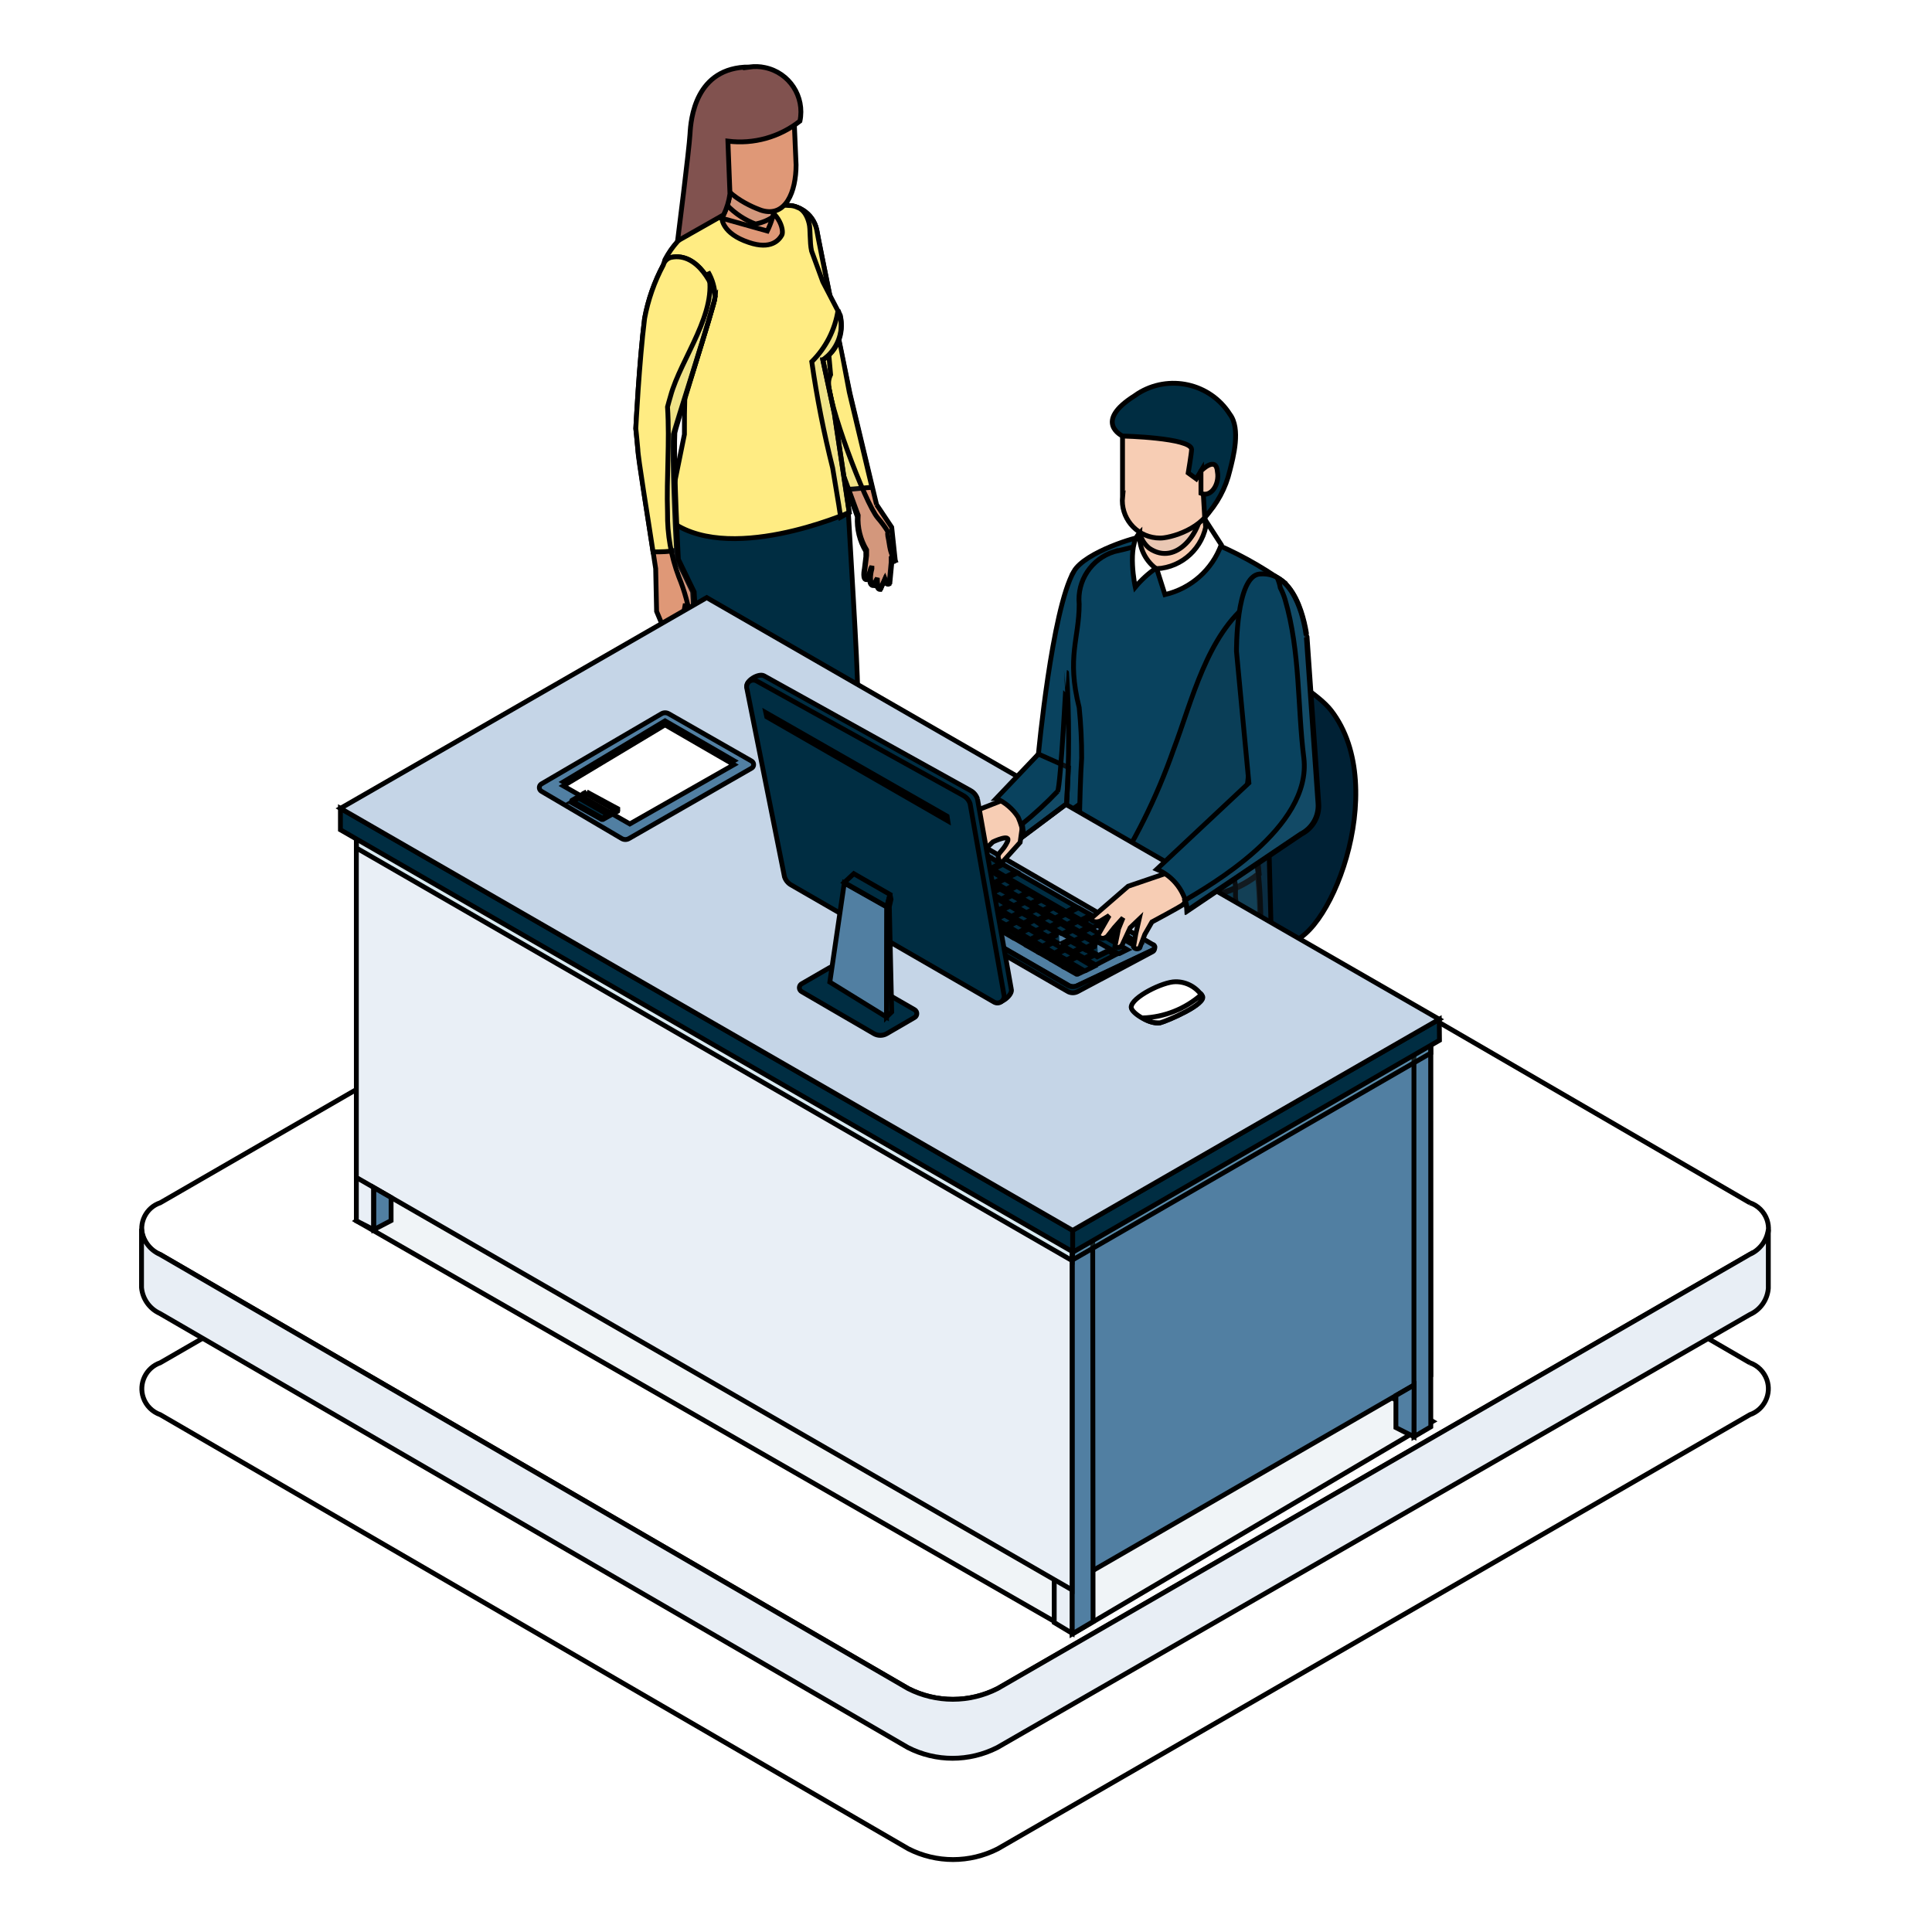 <svg width="400" height="400" xmlns="http://www.w3.org/2000/svg">
 <g>
  <title>background</title>
 </g>
 <style type="text/css">.st0{fill:#B1C4D9;}
	.st1{fill:url(#SVGID_1_);}
	.st2{fill:#FFFFFF;}
	.st3{fill:#E8EEF5;}
	.st4{fill:url(#SVGID_2_);}
	.st5{fill:url(#SVGID_3_);}
	.st6{fill:#F1F5F9;}
	.st7{opacity:0.4;}
	.st8{fill:#E1E9F3;}
	.st9{opacity:0.2;}
	.st10{fill:#517FA2;}
	.st11{fill:#92B3CB;}
	.st12{fill:#FF836E;}
	.st13{fill:#D5E0EE;}
	.st14{fill:#FFEC83;}
	.st15{opacity:0.1;fill:#6C90B1;enable-background:new    ;}
	.st16{fill:#F7B7A9;}
	.st17{fill:#EAAEA0;}
	.st18{fill:#002D42;}
	.st19{fill:#09425E;}
	.st20{fill:#F8C4B8;}
	.st21{opacity:0.5;}
	.st22{fill:#504845;}
	.st23{fill:#FCB698;}
	.st24{fill:#E5ECF4;}
	.st25{fill:#81524F;}
	.st26{fill:#FAD4CC;}
	.st27{fill:#306D93;}
	.st28{fill:#C5D5E7;}
	.st29{fill:#D4E3E6;}
	.st30{fill:#8F644D;}
	.st31{fill:#DF9877;}
	.st32{opacity:0.2;fill:#6C90B1;enable-background:new    ;}
	.st33{fill:#6C90B1;}
	.st34{opacity:0.3;fill:#6C90B1;enable-background:new    ;}
	.st35{fill:#00272E;}
	.st36{fill:#CE994A;}
	.st37{opacity:0.3;}
	.st38{opacity:0.5;fill:#6C90B1;enable-background:new    ;}
	.st39{clip-path:url(#SVGID_5_);}
	.st40{fill:#787878;}
	.st41{fill:#92664F;}
	.st42{opacity:0.07;enable-background:new    ;}
	.st43{fill:url(#SVGID_6_);}
	.st44{fill:#C5D9DE;}
	.st45{fill:#E9EFF6;}
	.st46{clip-path:url(#SVGID_8_);}
	.st47{opacity:0.1;fill:#00586C;enable-background:new    ;}
	.st48{fill:#93BAC1;}
	.st49{fill:#335D64;}
	.st50{fill:#002135;}
	.st51{opacity:0.1;fill:#1D1D1B;enable-background:new    ;}
	.st52{fill:#F7CDB4;}
	.st53{opacity:0.15;enable-background:new    ;}
	.st54{fill:#F0F0F0;}
	.st55{fill:#F2F2F2;}
	.st56{opacity:0.7;}

#a
{
   
}
@keyframes adiamondScale {
    0%   { transform: scale(0); }
    
    
    1% { transform: scale(01); }
}
#b
{
   
}
@keyframes b {
    0%   { transform: scale(0); }
    1%   { transform: scale(0); }
    
    2% { transform: scale(01); }
}
#ch3h
{
  
}
@keyframes ch3h {
    100%{transform: rotateZ(7deg);}
}
#ch3a1
{
    animation-name: ch3a1;
    animation-duration: 1.5s;
    animation-iteration-count: infinite;
    animation-direction: alternate;
    transform-origin: top;
    transform-box: fill-box;
}
@keyframes ch3a1 {
    100%{transform: rotateZ(10deg);}

}

#c,#c1
{
    
}
@keyframes b {
    0%   { transform: scale(0); }
    1%   { transform: scale(0); }
    
    2% { transform: scale(01); }
}
#d,#d1
{
  
}
@keyframes d {
    0%   { transform: scale(0); }
    2.5%   { transform: scale(0); }
    
    3% { transform: scale(01); }
}
#ch1a
{
    animation-name: ch1a;
    animation-duration: 3s;
    animation-iteration-count: infinite;
    animation-direction: alternate;
    transform-origin: left 10%;
    transform-box: fill-box;
}
@keyframes ch1a {
10%   { transform: rotateZ(0deg); }
100%   { transform: rotateZ(10deg); }

}
#e
{
   
}
@keyframes e {
    0%   { transform: scale(0); }
    3%   { transform: scale(0); }
    
    3.5% { transform: scale(01); }
}
#ch2a
{
    animation-name: ch2a;
    animation-duration: 1.5s;
    animation-iteration-count: infinite;
    animation-direction: alternate;
    transform-origin: top;
    transform-box: fill-box;
}
@keyframes ch2a {
    100%{transform: rotateZ(10deg);}

}

#g,#g1
{
   
}
@keyframes g {
    0%   { transform: scale(0); }
    3%   { transform: scale(0); }
    
    3.5% { transform: scale(01); }
}
#f
{
   
}
@keyframes e {
    0%   { transform: scale(0); }
    3%   { transform: scale(0); }
    
    3.5% { transform: scale(01); }
}
#bulb  {
    animation-name: cdiamondOpacity;
    animation-duration:  10s;
    animation-direction: alternate;
    animation-iteration-count: infinite;
    animation-timing-function: ease-in-out;
    
}


@keyframes cdiamondOpacity {
    0%   { opacity: .8; }
    50%   { opacity: .3; }
    60%   { opacity: 1; }
    70%   { opacity: .3;}
    100%   { opacity: 1; }

}
#j
{
    
}
@keyframes j {
    0%   { transform: scale(0); }
    3%   { transform: scale(0); }
    
    3.5% { transform: scale(01); }
}
#k
{
   
}
@keyframes k {
    0%   { transform: scale(0); }
    3%   { transform: scale(0); }
    
    3.5% { transform: scale(01); }
}
#qq {
    stroke-dasharray: 500px;
    stroke-dashoffset: 500px;
     
     animation: qq 30s linear infinite ;
 }
   @keyframes qq{
       
       from{
           stroke-dashoffset:100;}
}
#h,#h1
{
   
}
@keyframes i {
    0%   { transform: scale(0); }
    3.5%   { transform: scale(0); }
    
    4% { transform: scale(01); }
}
#i,#i1
{
    
}
@keyframes i1 {
    0%   { transform: scale(0); }
    4%   { transform: scale(0); }
    
    4.5% { transform: scale(01); }
}
#s
{
   
}
@keyframes s {
    0%   { transform: scale(0); }
    14%   { transform: scale(0); }
    
    15% { transform: scale(01); }
}
#s1
{
   
}
@keyframes sss {
    0%   { transform: scale(0); }
    1%   { transform: scale(0); }
    
    2% { transform: scale(01); }
}
#u{
    
}
@keyframes s {
    0%   { transform: scale(0); }
    5%   { transform: scale(0); }
    
    5.4% { transform: scale(01); }
}
#ch4h
{
    
}
@keyframes ch4h {
    100%{transform: rotateZ(4deg);}
}
#ch4a
{
    animation-name: ch4a;
    animation-duration: 1.5s;
    animation-iteration-count: infinite;
    animation-direction: alternate;
    transform-origin: top;
    transform-box: fill-box;
}
@keyframes ch4a {
    0%{transform: rotateZ(0deg);}
    40%{transform: rotateZ(0deg);}
    100%{transform: rotateZ(5deg);}

}
#ch5a1
{
    animation-name: ch5a;
    animation-duration: 1.5s;
    animation-iteration-count: infinite;
    animation-direction: alternate;
    transform-origin: right top;
    transform-box: fill-box;
}
@keyframes ch5a {
    0%{transform: rotateZ(0deg);}
    40%{transform: rotateZ(0deg);}
    100%{transform: rotateZ(-25deg);}

}
#ch6h
{
    animation: ch6h 1.5s linear infinite;
    animation-direction: alternate;
    transform-origin: bottom;
    transform-box: fill-box;
}
@keyframes ch6h {
    100%{transform: rotateZ(-6deg);}
}
#m
{
   
}
@keyframes m {
    0%   { transform: scale(0); }
    5.4%   { transform: scale(0); }
    
    5.8% { transform: scale(01); }
}
#n
{
   
}
@keyframes n {
    0%   { transform: scale(0); }
    6.2%   { transform: scale(0); }
    
    6.6% { transform: scale(01); }
}
#l
{
   
}
@keyframes l {
    0%   { transform: scale(0); }
    6.2%   { transform: scale(0); }
    
    6.6% { transform: scale(01); }
}
#o
{
   
}
@keyframes o {
    0%   { transform: scale(0); }
    6.6%   { transform: scale(0); }
    
    7% { transform: scale(01); }
}
#a2
{
   
}
@keyframes a2 {
    0%   { transform: scale(0); }
    6.6%   { transform: scale(0); }
    
    7% { transform: scale(01); }
}
#t
{
  
}
@keyframes t {
    0%   { transform: scale(0); }
    7%   { transform: scale(0); }
    
    7.4% { transform: scale(01); }
}
#v,#v1
{
   
}
@keyframes v {
    0%   { transform: scale(0); }
    7.4%   { transform: scale(0); }
    
    7.8% { transform: scale(01); }
}
#s2
{
   
}
@keyframes s2 {
    0%   { transform: scale(0); }
    7.6%   { transform: scale(0); }
    
    8% { transform: scale(01); }
}
#w,#w1
{
    
}
@keyframes w {
    0%   { transform: scale(0); }
    7.8%   { transform: scale(0); }
    
    8.2% { transform: scale(01); }
}
#r
{
   
}
@keyframes r {
    0%   { transform: scale(0); }
    8%   { transform: scale(0); }
    
    8.4% { transform: scale(01); }
}
#text5
{
    
}
@keyframes text5 {
    0%   { transform: scale(0); }
    8.4%   { transform: scale(0); }
    
    8.8% { transform: scale(01); }
}
#x,#x1
{
    
}
@keyframes x {
    0%   { transform: scale(0); }
    8.2%   { transform: scale(0); }
    
    8.6% { transform: scale(01); }
}
#y,#y1
{
    
}
@keyframes y {
    0%   { transform: scale(0); }
    8.2%   { transform: scale(0); }
    
    8.6% { transform: scale(01); }
}
#ch6
{
   
}
@keyframes ch6 {
    0%   { transform: scale(0); }
    8.5%   { transform: scale(0); }
    
    8.8% { transform: scale(01); }
}
#mm
{
    
	
}
@keyframes mm {
    0%   { transform: scale(0); }
    8.2%   { transform: scale(0); }
    
    8.6% { transform: scale(01); }
}
#graph1
{
    
	
}
@keyframes gh1 {
    0%   { transform: translate(0px); }
    8.2%   { transform: translate(0px); }
    
    8.6% { transform: translate(10px, 10px); }
    20.6% { transform: translate(10px, 10px); }
    100%   { transform: translate(0px,0px); }
}
#ph2
{
    
	
}
@keyframes ph2 {
    0%   { transform: translateY(-20px); }
    8.2%   { transform: translateY(-20px); }
    
    8.6% { transform: translateY(10px); }
    20.6% { transform: translateY(10px); }
    100%   { transform: translateY(-20px); }
}

#mm1
{
   
   
}
@keyframes mm1 {
    0%   { transform: scale(0); }
    9%   { transform: scale(0); }
    
    9.4% { transform: scale(01); }
}
#mm2
{
   
   ;
}
@keyframes mm2 {
    0%   { transform: scale(0); }
    9.4%   { transform: scale(0); }
    
    9.8% { transform: scale(01); }
}
#mm3
{
    
	
}
@keyframes mm3 {
    0%   { transform: scale(0); }
    9.8%   { transform: scale(0); }
    
    10.2% { transform: scale(01); }
}
#ch7
{
   
   
}
@keyframes ch7 {
    0%   { transform: scale(0); }
    8.6%   { transform: scale(0); }
    
    9% { transform: scale(01); }
}
#nnarm
{
    animation: nnarm 1.5s linear infinite;
    animation-direction: alternate;
    transform-origin: left right;
    transform-box: fill-box;
}
@keyframes nnarm {
    100%{transform: rotateZ(-6deg);}
}
#nnhead
{
  
  
}
@keyframes nnhead {
    100%{transform: rotateZ(6deg);}
}
#ch8
{
   
   
}
@keyframes ch8 {
    0%   { transform: scale(0); }
    9%   { transform: scale(0); }
    
    9.4% { transform: scale(01); }
}
#line91 {
    stroke-dasharray: 800px;
    stroke-dashoffset: 800px;
     
     animation: line91 30s linear  infinite ;
 }
   @keyframes line91{
       
       from{
           stroke-dashoffset:100;}
}
#line66 {

    stroke-dasharray: 800px;
    stroke-dashoffset: 800px;
     
     animation: line66 20s  linear  infinite ;
 }
   @keyframes line66{
       
       from{
           stroke-dashoffset:100;}
          
}
#line88 {
    stroke-dasharray: 800px;
    stroke-dashoffset: 800px;
     
     animation: line88 30s linear  infinite ;
 }
   @keyframes line88{
       
       from{
           stroke-dashoffset:100;}
}
#line22 {
    stroke-dasharray: 800px;
    stroke-dashoffset: 800px;
     
     animation: line22 30s linear  infinite ;
 }
   @keyframes line22{
       
       from{
           stroke-dashoffset:100;}
}
#line77 {
    stroke-dasharray: 800px;
    stroke-dashoffset: 800px;
     
     animation: line77 30s linear  infinite ;
 }
   @keyframes line77{
       
       from{
           stroke-dashoffset:100;}
}

#pg1
{
    animation-name: ph1;
    animation-duration: 30s;
    animation-timing-function: ease-out;
   animation-fill-mode: forwards;
    transform-origin: bottom right;
    transform-box: fill-box;
}
@keyframes ph1 {
    0%   { transform: scale(0); }
    9.4%   { transform: scale(0); }
    
    9.8% { transform: scale(01); }
}
#ch8a,#ch8a2
{
    animation-name: ch8a;
    animation-duration: 30s;
    animation-iteration-count: infinite;
    animation-direction: alternate;
    transform-origin: left top;
    transform-box: fill-box;
}
@keyframes ch8a {
    0%{transform: rotateZ(0deg);}
    11%{transform: rotateZ(0deg);}
    15%{transform: rotateZ(-8deg);}
    20%{transform: rotateZ(-8deg);}
    25%{transform: rotateZ(0deg);}
    30%{transform: rotateZ(0deg);}
    35%{transform: rotateZ(-8deg);}
    40%{transform: rotateZ(-8deg);}
    45%{transform: rotateZ(0deg);}
    50%{transform: rotateZ(0deg);}
    55%{transform: rotateZ(-8deg);}
    60%{transform: rotateZ(-8deg);}
    65%{transform: rotateZ(0deg);}
    70%{transform: rotateZ(0deg);}
    75%{transform: rotateZ(-8deg);}
    80%{transform: rotateZ(-8deg);}
    85%{transform: rotateZ(0deg);}
    90%{transform: rotateZ(0deg);}
    
    

}
#pg4
{
    animation-name: ph4;
    animation-duration: 30s;
    animation-timing-function: ease-out;
   animation-fill-mode: forwards;
    transform-origin: bottom ;
    transform-box: fill-box;
}
@keyframes ph4 {
    0%   { transform: scale(0); }
    10.6%   { transform: scale(0); }
    
    11.4% { transform: scale(01); }
    15%{transform: translateY(-3.6px);}
    20%{transform: translateY(-3.6px);}
    25%{transform: translateY(0px);}
    30%{transform: translateY(0px);}
    35%{transform: translateY(-3.6px);}
    40%{transform: translateY(-3.6px);}
    45%{transform: translateY(0px);}
    50%{transform: translateY(0px);}
    55%{transform: translateY(-3.6px);}
    60%{transform: translateY(-3.6px);}
    65%{transform: translateY(0px);}
    70%{transform: translateY(0px);}
    75%{transform: translateY(-3.6px);}
    80%{transform: translateY(-3.6px);}
    85%{transform: translateY(0px);}
    90%{transform: translateY(0px);}

}

#pg2
{
    animation-name: ph2;
    animation-duration: 30s;
    animation-timing-function: ease-out;
   animation-fill-mode: forwards;
    transform-origin: bottom ;
    transform-box: fill-box;
}
@keyframes ph2 {
    0%   { transform: scale(0); }
    10%   { transform: scale(0); }
    
    10.4% { transform: scale(01); }
}
#pg3
{
    animation-name: ph3;
    animation-duration: 30s;
    animation-timing-function: ease-out;
   animation-fill-mode: forwards;
    transform-origin: bottom ;
    transform-box: fill-box;
}
@keyframes ph3 {
    0%   { transform: scale(0); }
    10.2%   { transform: scale(0); }
    
    10.7% { transform: scale(01); }
}

#q1
{
    
	
}
@keyframes q1 {
    0%   { transform: scale(0); }
    9.8%   { transform: scale(0); }
    
    10.2% { transform: scale(01); }
}
#z
{
   
   
}
@keyframes z {
    0%   { transform: scale(0); }
    9.4%   { transform: scale(0); }
    
    9.8% { transform: scale(01); }
}
#a4,#aa1
{
    
	
}
@keyframes a4 {
    0%   { transform: scale(0); }
    9.8%   { transform: scale(0); }
    
    10.2% { transform: scale(01); }
}

#b4,#ab1
{
    
	;
}
@keyframes b4 {
    0%   { transform: scale(0); }
    10.2%   { transform: scale(0); }
    
    10.6% { transform: scale(01); }
}

#c4,#ac1
{
    ox;
}
@keyframes c4 {
    0%   { transform: scale(0); }
    10.6%   { transform: scale(0); }
    
    11% { transform: scale(01); }
}
#ee
{
   
}
@keyframes ee {
    0%   { transform: scale(0); }
    9.8%   { transform: scale(0); }
    
    10.2% { transform: scale(01); }
}
#ff
{
  
}
@keyframes ff {
    0%   { transform: scale(0); }
    10.2%   { transform: scale(0); }
    
    10.6% { transform: scale(01); }
}
#ee1
{
    animation-name: ee1;
    animation-duration: 30s;
    animation-timing-function: ease-out;
   animation-fill-mode: forwards;
    transform-origin: center;
    transform-box: fill-box;
}
@keyframes ee1 {
    0%   { transform: scale(0); }
    10.6%   { transform: scale(0); }
    
    11% { transform: scale(01); }
}
#e4
{
    animation-name: e4;
    animation-duration: 30s;
    animation-timing-function: ease-out;
   animation-fill-mode: forwards;
    transform-origin: center;
    transform-box: fill-box;
}
@keyframes e4 {
    0%   { transform: scale(0); }
    10.6%   { transform: scale(0); }
    
    11% { transform: scale(01); }
}
#ee2
{
    animation-name: ee2;
    animation-duration: 30s;
    animation-timing-function: ease-out;
   animation-fill-mode: forwards;
    transform-origin: center;
    transform-box: fill-box;
}
@keyframes ee2 {
    0%   { transform: scale(0); }
    11%   { transform: scale(0); }
    
    11.4% { transform: scale(01); }
    40%   { transform: scale(1); }
    41%   { transform: scale(0); }
    
    45% { transform: scale(0); }
    46%   { transform: scale(1); }
    60%   { transform: scale(1); }
    61%   { transform: scale(0); }
    70%   { transform: scale(0); }
    71%   { transform: scale(1); }
    80%   { transform: scale(1); }
    81%   { transform: scale(0); }
    90%   { transform: scale(0); }
    91%   { transform: scale(1); }
    
    100% { transform: scale(1); }
}
#d4
{
    animation-name: d4;
    animation-duration: 30s;
    animation-timing-function: ease-out;
   animation-fill-mode: forwards;
    transform-origin: center;
    transform-box: fill-box;
}
@keyframes d4 {
    0%   { transform: scale(0); }
    11%   { transform: scale(0); }
    
    11.4% { transform: scale(01); }
}
#ee3
{
    animation-name: ee3;
    animation-duration: 30s;
    animation-timing-function: ease-out;
   animation-fill-mode: forwards;
    transform-origin: center;
    transform-box: fill-box;
}
@keyframes ee3 {
    0%   { transform: scale(0); }
    11.4%   { transform: scale(0); }
    
    11.8% { transform: scale(01); }
}
#f4
{
    animation-name: f4;
    animation-duration: 30s;
    animation-timing-function: ease-out;
   animation-fill-mode: forwards;
    transform-origin: center;
    transform-box: fill-box;
}
@keyframes f4 {
    0%   { transform: scale(0); }
    11.4%   { transform: scale(0); }
    
    11.8% { transform: scale(01); }
}
#mm4
{
    animation-name: mm4;
    animation-duration: 30s;
    animation-timing-function: ease-out;
   animation-fill-mode: forwards;
    transform-origin: center;
    transform-box: fill-box;
}
@keyframes mm4 {
    0%   { transform: scale(0); }
    11.4%   { transform: scale(0); }
    
    11.8% { transform: scale(01); }
}
#ee4
{
    animation-name: ee4;
    animation-duration: 30s;
    animation-timing-function: ease-out;
   animation-fill-mode: forwards;
    transform-origin: center;
    transform-box: fill-box;
}
@keyframes ee4 {
    0%   { transform: scale(0); }
    11.8%   { transform: scale(0); }
    
    12.2% { transform: scale(01); }
}
#g4
{
    animation-name: g4;
    animation-duration: 30s;
    animation-timing-function: ease-out;
   animation-fill-mode: forwards;
    transform-origin: center;
    transform-box: fill-box;
}
@keyframes g4 {
    0%   { transform: scale(0); }
    11.8%   { transform: scale(0); }
    
    12.2% { transform: scale(01); }
}
#ee5
{
    animation-name: ee5;
    animation-duration: 30s;
    animation-timing-function: ease-out;
   animation-fill-mode: forwards;
    transform-origin: center;
    transform-box: fill-box;
}
@keyframes ee5 {
    0%   { transform: scale(0); }
    12.6%   { transform: scale(0); }
    
    13% { transform: scale(01); }
}
#text2
{
    animation-name: text2;
    animation-duration: 30s;
    animation-timing-function: ease-out;
   animation-fill-mode: forwards;
    transform-origin: center;
    transform-box: fill-box;
}
@keyframes text2 {
    0%   { transform: scale(0); }
    12.6%   { transform: scale(0); }
    
    13% { transform: scale(01); }
}
#text22
{
    animation-name: text22;
    animation-duration: 30s;
    animation-timing-function: ease-out;
   animation-fill-mode: forwards;
    transform-origin: center;
    transform-box: fill-box;
}
@keyframes text22 {
    0%   { transform: scale(0); }
    13%   { transform: scale(0); }
    
    13.4% { transform: scale(01); }
}
#ee6
{
    animation-name: ee6;
    animation-duration: 30s;
    animation-timing-function: ease-out;
   animation-fill-mode: forwards;
    transform-origin: center;
    transform-box: fill-box;
}
@keyframes ee6 {
    0%   { transform: scale(0); }
    13.4%   { transform: scale(0); }
    
    13.8% { transform: scale(01); }
    30%   { transform: scale(1); }
    31%   { transform: scale(0); }
    
    35% { transform: scale(0); }
    36%   { transform: scale(1); }
    50%   { transform: scale(1); }
    51%   { transform: scale(0); }
    60%   { transform: scale(0); }
    61%   { transform: scale(1); }
    70%   { transform: scale(1); }
    71%   { transform: scale(0); }
    80%   { transform: scale(0); }
    81%   { transform: scale(1); }
    
    100% { transform: scale(1); }
}
#h4
{
    animation-name: h4;
    animation-duration: 30s;
    animation-timing-function: ease-out;
   animation-fill-mode: forwards;
    transform-origin: center;
    transform-box: fill-box;
}
@keyframes h4 {
    0%   { transform: scale(0); }
    13.4%   { transform: scale(0); }
    
    13.8% { transform: scale(01); }
}
#i4
{
    animation-name: i4;
    animation-duration: 30s;
    animation-timing-function: ease-out;
   animation-fill-mode: forwards;
    transform-origin: center;
    transform-box: fill-box;
}
@keyframes i4 {
    0%   { transform: scale(0); }
    13.8%   { transform: scale(0); }
    
    14.2% { transform: scale(01); }
}
#m4
{
    animation-name: m4;
    animation-duration: 30s;
    animation-timing-function: ease-out;
   animation-fill-mode: forwards;
    transform-origin: center;
    transform-box: fill-box;
}
@keyframes m4 {
    0%   { transform: scale(0); }
    14.2%   { transform: scale(0); }
    
    14.6% { transform: scale(01); }
}
#n4
{
    animation-name: n4;
    animation-duration: 30s;
    animation-timing-function: ease-out;
   animation-fill-mode: forwards;
    transform-origin: center;
    transform-box: fill-box;
}
@keyframes n4 {
    0%   { transform: scale(0); }
    14.6%   { transform: scale(0); }
    
    15% { transform: scale(01); }
}
#o4
{
    animation-name: o4;
    animation-duration: 30s;
    animation-timing-function: ease-out;
   animation-fill-mode: forwards;
    transform-origin: center;
    transform-box: fill-box;
}
@keyframes o4 {
    0%   { transform: scale(0); }
    15%   { transform: scale(0); }
    
    15.4% { transform: scale(01); }
}
#j4
{
    animation-name: j4;
    animation-duration: 30s;
    animation-timing-function: ease-out;
   animation-fill-mode: forwards;
    transform-origin: center;
    transform-box: fill-box;
}
@keyframes j4 {
    0%   { transform: scale(0); }
    15.6%   { transform: scale(0); }
    
    16.2% { transform: scale(01); }
}
#l4
{
    animation-name: l4;
    animation-duration: 30s;
    animation-timing-function: ease-out;
   animation-fill-mode: forwards;
    transform-origin: center;
    transform-box: fill-box;
}
@keyframes l4 {
    0%   { transform: scale(0); }
    16.2%   { transform: scale(0); }
    
    16.8% { transform: scale(1); }
    40%   { transform: scale(1); }
    41%   { transform: scale(0); }
    
    45% { transform: scale(0); }
    46%   { transform: scale(1); }
    60%   { transform: scale(1); }
    61%   { transform: scale(0); }
    70%   { transform: scale(0); }
    71%   { transform: scale(1); }
    80%   { transform: scale(1); }
    81%   { transform: scale(0); }
    90%   { transform: scale(0); }
    91%   { transform: scale(1); }
    
    100% { transform: scale(1); }
}
#k4
{
    animation-name: k4;
    animation-duration: 30s;
    animation-timing-function: ease-out;
   animation-fill-mode: forwards;
    transform-origin: center;
    transform-box: fill-box;
}
@keyframes k4 {
    0%   { transform: scale(0); }
    16.8%   { transform: scale(0); }
    
    17.4% { transform: scale(01); }
    30%   { transform: scale(1); }
    31%   { transform: scale(0); }
    
    35% { transform: scale(0); }
    36%   { transform: scale(1); }
    50%   { transform: scale(1); }
    51%   { transform: scale(0); }
    60%   { transform: scale(0); }
    61%   { transform: scale(1); }
    70%   { transform: scale(1); }
    71%   { transform: scale(0); }
    80%   { transform: scale(0); }
    81%   { transform: scale(1); }
    
    100% { transform: scale(1); }
}
#v4
{
    animation-name: v4;
    animation-duration: 30s;
    animation-timing-function: ease-out;
   animation-fill-mode: forwards;
    transform-origin: center;
    transform-box: fill-box;
}
@keyframes v4 {
    0%   { transform: scale(0); }
    17.4%   { transform: scale(0); }
    
    18% { transform: scale(01); }
}
#p4
{
   animation-fill-mode: forwards;;
    transform-origin: center;
    transform-box: fill-box;
}
@keyframes p4 {
    0%   { transform: scale(0); }
    18%   { transform: scale(0); }
    
    18.6% { transform: scale(01); }
}
#t4
{
   animation-fill-mode: forwards;  ;
    transform-origin: center;
    transform-box: fill-box;
}
@keyframes t4 {
    0%   { transform: scale(0); }
    18.6%   { transform: scale(0); }
    
    19.2% { transform: scale(01); }
}
#r4
{
   animation-fill-mode: forwards; ;
    transform-origin: center;
    transform-box: fill-box;
}
@keyframes r4 {
    0%   { transform: scale(0); }
    18.6%   { transform: scale(0); }
    
    19.2% { transform: scale(01); }
}
#q4
{
   animation-fill-mode: forwards; ;
    transform-origin: center;
    transform-box: fill-box;
}
@keyframes q4 {
    0%   { transform: scale(0); }
    19.2%   { transform: scale(0); }
    
    19.8% { transform: scale(01); }
}
#s4
{
   animation-fill-mode: forwards; ;
    transform-origin: center;
    transform-box: fill-box;
}
@keyframes s4 {
    0%   { transform: scale(0); }
    19.8%   { transform: scale(0); }
    
    20.4% { transform: scale(01); }
}
#u4
{
   animation-fill-mode: forwards; ;
    transform-origin: center;
    transform-box: fill-box;
}
@keyframes u4 {
    0%   { transform: scale(0); }
    20.4%   { transform: scale(0); }
    
    21% { transform: scale(01); }
}
#text3
{
   animation-fill-mode: forwards;te  ;
    transform-origin: center;
    transform-box: fill-box;
}
@keyframes text3 {
    0%   { transform: scale(0); }
    21.6%   { transform: scale(0); }
    
    22.2% { transform: scale(01); }
}
#text33
{
   animation-fill-mode: forwards;ite  ;
    transform-origin: center;
    transform-box: fill-box;
}
@keyframes text33 {
    0%   { transform: scale(0); }
    22.2%   { transform: scale(0); }
    
    22.8% { transform: scale(01); }
}
#ii
{
  
}
@keyframes ii {
    0%   { transform: scale(0); }
    11%   { transform: scale(0); }
    
    11.4% { transform: scale(01); }
}


#jj
{
   
}
@keyframes jj {
    0%   { transform: scale(0); }
    11.4%   { transform: scale(0); }
    
    11.8% { transform: scale(01); }
}
#jjarm
{
    animation: jjarm 1.5s linear infinite;
    animation-direction: alternate;
    transform-origin: right;
    transform-box: fill-box;
}
@keyframes jjarm {
    70%{transform: rotateZ(10deg);}
    100%{transform: rotateZ(10deg);}
}
#kkarm
{
    animation: kkarm 1.5s linear infinite;
    animation-direction: alternate;
    transform-origin: right top;
    transform-box: fill-box;
}
@keyframes kkarm {
    80%{transform: rotateZ(8deg);}
    100%{transform: rotateZ(8deg);}
}
#kk
{
   
}
@keyframes kk {
    0%   { transform: scale(0); }
    11.8%   { transform: scale(0); }
    
    12.2% { transform: scale(01); }
}
#ch9
{
   
}
@keyframes kk {
    0%   { transform: scale(0); }
    12.2%   { transform: scale(0); }
    
    12.6% { transform: scale(01); }
}
#ch9arm

{
    animation-name: ch9a;
    animation-duration: 1.5s;
    animation-iteration-count: infinite;
    animation-direction: alternate;
    transform-origin:  top top;
    transform-box: fill-box;
}
@keyframes ch9a {
    0%{transform: rotateZ(0deg);}
    40%{transform: rotateZ(0deg);}
    80%{transform: rotateZ(10deg);}
    100%{transform: rotateZ(10deg);}

}
#ch10arm
{
    animation-name: ch10a;
    animation-duration: 1.5s;
    animation-iteration-count: infinite;
    animation-direction: alternate;
    transform-origin: right top;
    transform-box: fill-box;
}
@keyframes ch10a {
    0%{transform: rotateZ(0deg);}
    40%{transform: rotateZ(0deg);}
    80%{transform: rotateZ(-10deg);}
    100%{transform: rotateZ(-10deg);}

}
#n4a
{
    animation-name: n4a;
    animation-duration: 2s;
    animation-iteration-count: infinite;
    animation-direction: alternate;
    transform-origin: right top;
    transform-box: fill-box;
}
@keyframes n4a {
    0%{transform: rotateZ(0deg);}
    40%{transform: rotateZ(0deg);}
    70%{transform: rotateZ(-10deg);}
    100%{transform: rotateZ(-10deg);}

}

#table1
{
   ;
}
@keyframes kk {
    0%   { transform: scale(0); }
    2%   { transform: scale(0); }
    
    3% { transform: scale(01); }
}
#aa
{
}
@keyframes aa {
    0%   { transform: scale(0); }
    12.2%   { transform: scale(0); }
    
    12.6% { transform: scale(01); }
}
#mobile
{
    
}
@keyframes mobile {
    0%   { transform: scale(0); }
    5%   { transform: scale(0); }
    
    6% { transform: scale(01); }
}
#ff2
{
   
}
@keyframes ff2 {
    0%   { transform: scale(0); }
    12.2%   { transform: scale(0); }
    
    12.6% { transform: scale(01); }
}
#ff1
{
    
}
@keyframes ff1 {
    0%   { transform: scale(0); }
    12.6%   { transform: scale(0); }
    
    13% { transform: scale(01); }
}
#ch10
{
    
}
@keyframes ch10 {
    0%   { transform: scale(0); }
    5%   { transform: scale(0); }
    
    6% { transform: scale(01); }
}
#ch11h
{
   
}
@keyframes ch11h {
   
    100%{transform: rotateZ(6deg);}
}
#ch11
{
   
}
@keyframes ch11 {
    0%   { transform: scale(0); }
    12.6%   { transform: scale(0); }
    
    13% { transform: scale(01); }
}
#ch12
{
   
    
}
@keyframes ch12 {
    0%   { transform: scale(0); }
    13%   { transform: scale(0); }
    
    13.4% { transform: scale(01); }
}
#ch12h
{
    
}
@keyframes ch12h {
   
    100%{transform: rotateZ(-6deg);}
}
#ch13
{
   
}
@keyframes ch13 {
    0%   { transform: scale(0); }
    13.4%   { transform: scale(0); }
    
    13.8% { transform: scale(01); }
}
#ch13h
{
   
}
@keyframes ch13h {
   
    100%{transform: rotateZ(-7deg);}
}
#vv
{
   
}
@keyframes vv {
    0%   { transform: scale(0); }
    13.8%   { transform: scale(0); }
    
    14.2% { transform: scale(01); }
}
#table2
{
   
}
@keyframes table2 {
    0%   { transform: scale(0); }
    13.4%   { transform: scale(0); }
    
    13.8% { transform: scale(01); }
}
#ch14

{
  
}
@keyframes ch14 {
    0%   { transform: scale(0); }
    10%   { transform: scale(0); }
    
    11% { transform: scale(01); }
}
#ch14h
{
    
}
@keyframes ch14h {
   
    100%{transform: rotateZ(7deg);}
}
#ch15

{
    
}
@keyframes ch15 {
    0%   { transform: scale(0); }
    14.2%   { transform: scale(0); }
    
    14.6% { transform: scale(01); }
}
#ch15h
{
  
}
@keyframes ch15h {
   
    100%{transform: rotateZ(7deg);}
}
#ch15a2
{
    animation: ch15a2 1.5s linear infinite;
    animation-direction: alternate;
    transform-origin: top;
    transform-box: fill-box;
}
@keyframes ch15a2 {
    0%{transform: rotateZ(0deg);}
    20%{transform: rotateZ(0deg);}
    80%{transform: rotateZ(-7deg);}
   
    100%{transform: rotateZ(-7deg);}
}
#x7a
{
    animation: x7a 1.5s linear infinite;
    animation-direction: alternate;
    transform-origin: top;
    transform-box: fill-box;
}
@keyframes x7a {
    0%{transform: rotateZ(0deg);}
    20%{transform: rotateZ(0deg);}
    80%{transform: rotateZ(-12deg);}
    100%{transform: rotateZ(-12deg);}
}
#f4a
{
    animation: f4a 1.5s linear infinite;
    animation-direction: alternate;
    transform-origin: top;
    transform-box: fill-box;
}
@keyframes f4a {
    0%{transform: rotateZ(0deg);}
    20%{transform: rotateZ(0deg);}
    80%{transform: rotateZ(-12deg);}
    100%{transform: rotateZ(-12deg);}
}
#e4a1
{
    animation: e4a1 1.5s linear infinite;
    animation-direction: alternate;
    transform-origin: top right;
    transform-box: fill-box;
}
@keyframes e4a1 {
    0%{transform: rotateZ(0deg);}
    20%{transform: rotateZ(0deg);}
    80%{transform: rotateZ(-12deg);}
    100%{transform: rotateZ(-12deg);}
}
#e4a2
{
    animation: e4a2 1.5s linear infinite;
    animation-direction: alternate;
    transform-origin: top right;
    transform-box: fill-box;
}
@keyframes e4a2 {
    0%{transform: rotateZ(0deg);}
    20%{transform: rotateZ(0deg);}
    80%{transform: rotateZ(12deg);}
    100%{transform: rotateZ(12deg);}
}
#g4a
{
    animation: g4a 1.5s linear infinite;
    animation-direction: alternate;
    transform-origin: top;
    transform-box: fill-box;
}
@keyframes g4a {
    0%{transform: rotateZ(-5deg);}
    20%{transform: rotateZ(-5deg);}
    70%{transform: rotateZ(15deg);}
    100%{transform: rotateZ(15deg);}
}
#xx3a
{
    animation: xx3a 4s linear infinite;
    animation-direction: alternate;
    transform-origin: top left;
    transform-box: fill-box;
}
@keyframes xx3a {
   
    0%{transform: rotateZ(0deg);}
    20%{transform: rotateZ(0deg);}
    40%{transform: rotateZ(8deg);}
    80%{transform: rotateZ(8deg);}
    100%{transform: rotateZ(0deg);}
}
#ch13a
{
    animation: ch13a 4s linear infinite;
    animation-direction: alternate;
    transform-origin: top;
    transform-box: fill-box;
}
@keyframes ch13a {
   
    0%{transform: rotateZ(0deg);}
    20%{transform: rotateZ(0deg);}
    40%{transform: rotateZ(-12deg);}
    100%{transform: rotateZ(-12deg);}
    
}
#iiarm
{
    animation: iiarm 4s linear infinite;
    animation-direction: alternate;
    transform-origin: top;
    transform-box: fill-box;
}
@keyframes iiarm {
   
    0%{transform: rotateZ(0deg);}
    20%{transform: rotateZ(0deg);}
    40%{transform: rotateZ(-12deg);}
    100%{transform: rotateZ(-12deg);}
    
}
#iiarm2
{
    animation: iiarm2 4s linear infinite;
    animation-direction: alternate;
    transform-origin: top;
    transform-box: fill-box;
}
@keyframes iiarm2 {
   
    0%{transform: rotateZ(0deg);}
    20%{transform: rotateZ(0deg);}
    40%{transform: rotateZ(-6deg);}
    100%{transform: rotateZ(-6deg);}
    
}
#ch12a
{
    animation: ch12a 2s linear infinite;
    animation-direction: alternate;
    transform-origin: top left;
    transform-box: fill-box;
}
@keyframes ch12a {
   
    0%{transform: rotateZ(0deg);}
    20%{transform: rotateZ(0deg);}
    40%{transform: rotateZ(-12deg);}
    100%{transform: rotateZ(-12deg);}
    
    
}
#ch13b
{
    animation: ch13b 4s linear infinite;
    animation-direction: alternate;
    transform-origin: top left;
    transform-box: fill-box;
}
@keyframes ch13b {
   
    0%{transform: rotateZ(0deg);}
    20%{transform: rotateZ(0deg);}
    40%{transform: rotateZ(-3deg);}
    100%{transform: rotateZ(-3deg);}
   
}
#i4a
{
    animation: i4a 1.5s linear infinite;
    animation-direction: alternate;
    transform-origin: top right;
    transform-box: fill-box;
}
@keyframes i4a {
    0%{transform: rotateZ(0deg);}
    20%{transform: rotateZ(0deg);}
    70%{transform: rotateZ(-10deg);}
    100%{transform: rotateZ(-10deg);}
}
#f4h
{
    
}
@keyframes f4h {
   
    100%{transform: rotateZ(-10deg);}
}

#m4h
{
    
}
@keyframes m4h {
   
    100%{transform: rotateZ(8deg);}
}
#i4h
{
    
}
@keyframes i4h {
   
    100%{transform: rotateZ(7deg);}
}
#g4h
{
   
}
@keyframes g4h {
   
    100%{transform: rotateZ(-10deg);}
}
#xx
{
   
}
@keyframes xx {
    0%   { transform: scale(0); }
    8%   { transform: scale(0); }
    
    9% { transform: scale(01); }
}
#xx1
{
   
}
@keyframes xx1 {
    0%   { transform: scale(0); }
    10%   { transform: scale(0); }
    
    11% { transform: scale(01); }
}
#xx2
{
    
}
@keyframes xx2 {
    0%   { transform: scale(0); }
    12%   { transform: scale(0); }
    
    13% { transform: scale(01); }
}
#xx3
{
    
}
@keyframes xx3 {
    0%   { transform: scale(0); }
    14%   { transform: scale(0); }
    
    15% { transform: scale(01); }
}
#xx4
{
    
}
@keyframes xx4 {
    0%   { transform: scale(0); }
    15%   { transform: scale(0); }
    
    15.4% { transform: scale(01); }
}
#xx5
{
   
}
@keyframes xx5 {
    0%   { transform: scale(0); }
    15.4%   { transform: scale(0); }
    
    15.8% { transform: scale(01); }
}
#text4
{
  
}
@keyframes text4 {
    0%   { transform: scale(0); }
    15.4%   { transform: scale(0); }
    
    15.8% { transform: scale(01); }
}
#xx6
{
  
}
@keyframes xx6 {
    0%   { transform: scale(0); }
    15.8%   { transform: scale(0); }
    
    16.2% { transform: scale(01); }
}
#text44
{
    
}
@keyframes text44 {
    0%   { transform: scale(0); }
    15.8%   { transform: scale(0); }
    
    16.2% { transform: scale(01); }
}
#xx7
{
    
}
@keyframes xx7 {
    0%   { transform: scale(0); }
    16.2%   { transform: scale(0); }
    
    16.6% { transform: scale(01); }
}
#cloud
{
   
}
@keyframes cloud {
    0%   { transform: scale(0); }
    16.2%   { transform: scale(0); }
    
    16.6% { transform: scale(01); }
}
#eee
{
    
}
@keyframes eee {
    0%   { transform: scale(0); }
    16.6%   { transform: scale(0); }
    
    17% { transform: scale(01); }
}
#xx8
{
   
}
@keyframes xx8 {
    0%   { transform: scale(0); }
    17.2%   { transform: scale(0); }
    
    17.6% { transform: scale(01); }
}
#xx9
{
   
}
@keyframes xx9 {
    0%   { transform: scale(0); }
    17.6%   { transform: scale(0); }
    
    18% { transform: scale(01); }
}
#xx10
{
   
}
@keyframes xx10 {
    0%   { transform: scale(0); }
    18.2%   { transform: scale(0); }
    
    18.6% { transform: scale(01); }
}
#xx11
{
    
}
@keyframes xx11 {
    0%   { transform: scale(0); }
    18.6%   { transform: scale(0); }
    
    19% { transform: scale(01); }
}
#xx12
{
    ;
}
@keyframes xx12 {
    0%   { transform: scale(0); }
    19%   { transform: scale(0); }
    
    19.4% { transform: scale(01); }
}
#xx13
{
    animation-name: xx13;
    animation-duration: 30s;
    animation-timing-function: ease-out;
   animation-fill-mode: forwards;
    transform-origin: bottom;
    transform-box: fill-box;
}
@keyframes xx13 {
    0%   { transform: scale(0); }
    19.4%   { transform: scale(0); }
    
    19.8% { transform: scale(01); }
}
#xd1
{
    animation-name: xd1;
    animation-duration: 8s;
    animation-timing-function: ease-out;
    animation-iteration-count: infinite;
    transform-origin: bottom;
    transform-box: fill-box;
}
@keyframes xd1 {
    0%   { opacity: 0; }
    50%   { opacity: 0; }
    
    55% { opacity: 1;; }
    100% { opacity: 1;; }
}
#ee21
{
    animation-name: ee21;
    animation-duration: 8s;
    animation-timing-function: ease-out;
    animation-iteration-count: infinite;
    transform-origin: bottom;
    transform-box: fill-box;
}
@keyframes ee21 {
    0%   { opacity: 0; }
    50%   { opacity: 0; }
    
    55% { opacity: 1;; }
    60% { opacity: 0;; }
    100% { opacity: 1;; }
}
#ee22
{
    animation-name: dMoves;
    animation-duration:30s;
    animation-timing-function: steps(3);
   
  
    
    animation-iteration-count: infinite;
    transform-origin: 50% 50%;
  }
  @keyframes dMoves {
    0%   { opacity: 0; transform: translate(0, 0); }
    45%   { opacity: 0; transform: translate(0, 0); }
    50%   { opacity: 1; transform: translate(0, 0);}
    100%{ transform: translate(40px, -35px);}
    
}
#gh2
{
    animation-name: gh2;
    animation-duration:30s;
    animation-timing-function:linear;
   
  
    
    animation-iteration-count: infinite;
    transform-origin: 50% 50%;
    transform-box: fill-box;
  }
  @keyframes gh2 {
    0%   { transform: translateY( 0px); }
    15%   {  transform: translateY( 0px); }
    30%{ transform: translateY( -25px);}
    45%   {  transform: translateY( -25px); }
    60%{ transform: translateY( 0px);}
    75%   {  transform: translateY( 0px); }
    90%{ transform: translateY( -25px);}
    100%{ transform: translateY( -25px);}
    
}
#ee23
{
    animation-name: ee23;
    animation-duration: 8s;
    animation-timing-function: ease-out;
    animation-iteration-count: infinite;
    transform-origin: bottom;
    transform-box: fill-box;
}
@keyframes ee23 {
    0%   { opacity: 0; }
    60%   { opacity: 0; }
    
    65% { opacity: 1;; }
    100% { opacity: 1;; }
}
#d41
{
    animation-name: d41;
    animation-duration: 8s;
    
    animation-timing-function: ease-out;
    animation-iteration-count: infinite;
    transform-origin: bottom;
    transform-box: fill-box;
}
@keyframes d41 {
    0%   { opacity: 0; }
    50%   { opacity: 0; }
    
    55% { opacity: 1;; }
    100% { opacity: 1;; }
}
#xd2
{
    animation-name: xd2;
    animation-duration: 8s;
    animation-timing-function: ease-out;
    animation-iteration-count: infinite;
    transform-origin: bottom;
    transform-box: fill-box;
}
@keyframes xd2 {
    0%   { opacity: 0; }
    55%   { opacity: 0; }
    
    60% { opacity: 1;; }
    100% { opacity: 1;; }
}
#d42
{
    animation-name: d42;
    animation-duration: 8s;
   
    animation-timing-function: ease-out;
    animation-iteration-count: infinite;
    transform-origin: bottom;
    transform-box: fill-box;
}
@keyframes d42 {
    0%   { opacity: 0; }
    55%   { opacity: 0; }
    
    60% { opacity: 1;; }
    100% { opacity: 1;; }
}
#xd3
{
    animation-name: xd3;
    animation-duration: 8s;
    animation-timing-function: ease-out;
    animation-iteration-count: infinite;
    transform-origin: bottom;
    transform-box: fill-box;
}
@keyframes xd3 {
    0%   { opacity: 0; }
    60%   { opacity: 0; }
    
    65% { opacity: 1;; }
    100% { opacity: 1;; }
}
#d43
{
    animation-name: d43;
    animation-duration: 8s;
    
    animation-timing-function: ease-out;
    animation-iteration-count: infinite;
    transform-origin: bottom;
    transform-box: fill-box;
}
@keyframes d43 {
    0%   { opacity: 0; }
    60%   { opacity: 0; }
    
    65% { opacity: 1;; }
    100% { opacity: 1;; }
}
#big1
{
    animation-name: big1;
    animation-duration: 30s;
    
    animation-timing-function: ease-out;
   animation-fill-mode: forwards;
    transform-origin: center;
    transform-box: fill-box;
}
@keyframes big1 {
    0%   { transform: scale(0); }
    19.8%   { transform: scale(0); }
    
 20.8% { transform: scale(01); }
}
#big2
{
    animation-name: big2;
    animation-duration: 30s;
    
    animation-timing-function: ease-out;
   animation-fill-mode: forwards;
    transform-origin: bottom;
    transform-box: fill-box;
}
@keyframes big2 {
    0%   { transform: scale(0); }
    20.8%   { transform: scale(0); }
    
    21.8% { transform: scale(01); }
}
#big3
{
    animation-name: big3;
    animation-duration: 30s;
    
    animation-timing-function: ease-out;
   animation-fill-mode: forwards;
    transform-origin: bottom;
    transform-box: fill-box;
}
@keyframes big3 {
    0%   { transform: scale(0); }
    21.8%   { transform: scale(0); }
    
    22.8% { transform: scale(01); }
}</style>
 <g>
  <title>Layer 1</title>
  <g stroke="null" id="svg_1">
   <g stroke="null" id="s2">
    <g stroke="null" id="svg_7">
     <path stroke="null" fill="#84D3DB" id="svg_8" d="m362.289,282.142l-154.893,-89.886c-5.822,-2.962 -12.71,-2.962 -18.546,0l-155.666,89.886c-2.962,1.036 -4.538,4.29 -3.502,7.252c0.569,1.634 1.853,2.918 3.502,3.502l154.893,89.886c5.808,2.962 12.68,2.962 18.502,0l155.724,-89.886c2.962,-1.036 4.538,-4.29 3.502,-7.252c-0.598,-1.649 -1.882,-2.933 -3.517,-3.502z" class="st4"/>
    </g>
    <g stroke="null" id="svg_9">
     <path stroke="null" fill="#84D3DB" id="svg_10" d="m362.289,249.018l-154.893,-89.886c-5.822,-3.006 -12.724,-3.006 -18.546,0l-155.666,89.886c-2.962,0.992 -4.538,4.202 -3.546,7.165c0.569,1.678 1.882,2.991 3.546,3.546l154.893,89.886c5.808,2.962 12.68,2.962 18.502,0l155.724,-89.886c2.962,-0.992 4.538,-4.202 3.546,-7.165c-0.584,-1.678 -1.897,-2.991 -3.56,-3.546z" class="st2"/>
     <path stroke="null" fill="#84D3DB" id="svg_11" d="m362.245,259.714l-155.724,89.886c-5.808,2.962 -12.68,2.962 -18.502,0l-154.893,-89.886c-2.145,-0.948 -3.619,-2.991 -3.823,-5.326l0,12.213c0.219,2.32 1.663,4.363 3.779,5.326l154.893,89.886c5.808,2.962 12.68,2.962 18.502,0l155.812,-89.652c2.174,-0.978 3.633,-3.05 3.823,-5.428l0,-12.17c-0.306,2.291 -1.766,4.232 -3.867,5.151z" class="st3"/>
    </g>
   </g>
   <g stroke="null" id="ch15">
    <g stroke="null" id="svg_469">
     <path stroke="null" fill="#84D3DB" id="svg_470" d="m181.204,205.549c-2.057,-1.751 -7.996,-6.727 -8.857,-10.725l-5.91,0.306c-0.788,2.86 -0.992,5.837 -0.627,8.784c0,0 0.773,1.051 3.881,1.751c3.108,0.7 5.209,3.181 7.383,4.159c2.014,0.686 4.217,0.511 6.099,-0.467c0.394,-0.321 0.598,-0.817 0.54,-1.328c-0.7,-0.934 -1.561,-1.78 -2.51,-2.481z" class="st19"/>
     <path stroke="null" fill="#84D3DB" id="svg_471" d="m176.622,208.19c-1.941,-0.89 -3.502,-2.408 -5.355,-3.385c-1.897,-0.657 -3.721,-1.474 -5.472,-2.451l0,0c0.029,0.569 0.117,1.124 0.233,1.663c0,0 0.773,1.051 3.881,1.751c3.108,0.7 5.209,3.181 7.383,4.159c2.014,0.686 4.217,0.511 6.099,-0.467c0.394,-0.321 0.598,-0.817 0.54,-1.328l0,0c-2.203,1.561 -5.107,1.576 -7.311,0.058z" class="st19"/>
     <path stroke="null" fill="#84D3DB" id="svg_472" d="m158.397,216.347l-5.822,-9.718l-6.333,0c0,0 -0.7,4.392 -0.89,6.026c-0.19,1.634 6.377,7.763 7.967,8.974c1.591,1.211 6.873,1.094 7.763,0c0.89,-1.08 -0.044,-3.254 -2.685,-5.282z" class="st19"/>
     <path stroke="null" fill="#84D3DB" id="svg_473" d="m151.451,218.375c-2.451,-1.897 -4.465,-4.275 -5.939,-6.989c0,0.423 0,0.773 0,1.094c0,1.634 6.377,7.763 7.967,8.974c1.591,1.211 6.873,1.094 7.763,0c0.146,-0.19 0.233,-0.423 0.277,-0.657c-3.546,1.313 -7.529,0.35 -10.068,-2.422z" class="st19"/>
     <path stroke="null" fill="#84D3DB" id="svg_474" d="m138.114,116.32c0.175,2.918 0.511,5.822 1.007,8.697l5.705,37.37c-1.255,6.158 -1.561,12.476 -0.89,18.721c1.167,10.871 2.335,25.609 2.335,25.609c0.876,0.54 1.853,0.861 2.875,0.934c1.211,-0.044 2.378,-0.379 3.414,-1.007c0,0 1.518,-39.398 2.408,-42.74c0.89,-3.342 5.166,-37.253 5.166,-37.253l14.49,-20.779l-33.605,-1.051c0.015,0 -2.977,-0.321 -2.904,11.498z" class="st31"/>
     <path stroke="null" fill="#84D3DB" id="svg_475" d="m157.623,122.769l6.099,33.415c0,0 -0.627,12.388 -0.306,17.875c0.306,5.472 2.831,22.063 2.831,22.063s0.657,1.094 2.918,1.094c3.035,0 3.531,-1.284 3.531,-1.284s-0.934,-5.822 0.627,-33.328c0.744,-12.972 4.626,-13.979 2.057,-57.696l-17.758,17.86z" class="st31"/>
     <path stroke="null" fill="#84D3DB" id="svg_476" d="m174.404,105.857l-33.372,-1.007c0,0 -4.115,-0.35 -3.881,11.425c0,2.597 0,37.224 0,37.224c15.234,5.166 36.757,-2.014 40.522,-2.451c0,-10.725 -0.277,-14.913 -2.101,-46.154l-1.167,0.963z" class="st18"/>
     <g stroke="null" id="ch15a2">
      <path stroke="null" fill="#84D3DB" id="svg_477" d="m181.481,104.471l-5.516,-23.041c0,0 -6.639,-32.277 -6.873,-33.911c-0.759,-3.429 -4.173,-5.603 -7.602,-4.83c-0.963,0.219 -1.853,0.642 -2.612,1.255c0,0 0,2.568 1.897,11.659c1.897,9.091 8.507,28.979 8.507,28.979l8.23,22.384c-0.161,2.524 0.452,5.02 1.751,7.194l0,1.124l-0.306,2.524c0,0 -0.54,2.524 0.627,2.174l0.773,-2.524l0,0.584c0,0 -0.934,3.225 0.54,3.225l0.584,-1.328c0,0.934 0,2.101 0.773,2.101l0.817,-1.868c0.394,1.051 1.007,0.744 1.007,0.744l0.423,-4.436l0,-0.35c0.248,0.19 0.598,0.19 0.861,0l-0.744,-6.96l-3.137,-4.699z" class="st31"/>
      <path stroke="null" fill="#84D3DB" id="svg_478" d="m169.078,47.519c-0.759,-3.429 -4.173,-5.603 -7.602,-4.83c-0.963,0.219 -1.853,0.642 -2.612,1.255c0,0 0,2.568 1.897,11.659c1.897,9.091 8.507,28.979 8.507,28.979l6.143,16.708c1.707,0 3.414,-0.306 5.122,-0.394l0,0l-4.626,-19.422c0.015,-0.015 -6.596,-32.336 -6.829,-33.955z" class="st14"/>
     </g>
     <path stroke="null" fill="#84D3DB" id="svg_479" d="m184.356,113.912c-0.233,-0.978 -0.306,-1.941 -0.54,-2.918c-0.058,-0.306 -0.058,-0.627 0,-0.934c-0.598,-0.992 -1.299,-1.926 -2.057,-2.802c-2.641,-2.991 -10.637,-24.441 -10.185,-28.367c0.058,-0.452 0.19,-0.905 0.394,-1.328c-0.19,-1.984 -0.394,-4.538 -0.657,-7.34c-2.364,-0.044 -4.699,-0.54 -6.873,-1.474c2.408,7.763 5.005,15.54 5.005,15.54l8.23,22.384c-0.161,2.524 0.452,5.02 1.751,7.194l0,1.124l-0.306,2.524c0,0 -0.54,2.524 0.627,2.174l0.773,-2.524l0,0.584c0,0 -0.934,3.225 0.54,3.225l0.584,-1.328c0,0.934 0,2.101 0.773,2.101l0.817,-1.868c0.394,1.051 1.007,0.744 1.007,0.744l0.423,-4.436l0,-0.35c0.146,0.161 0.365,0.233 0.584,0.19c-0.394,-0.657 -0.686,-1.372 -0.89,-2.116z" class="st15"/>
     <path stroke="null" fill="#84D3DB" id="svg_480" d="m170.362,74.514c2.948,-2.057 4.378,-5.691 3.619,-9.207l-3.619,-6.96l-2.335,-6.377c-0.423,-1.897 -0.19,-4.436 -0.511,-5.705c-0.7,-2.918 -2.335,-3.298 -2.335,-3.298c-0.584,-0.292 -1.211,-0.438 -1.868,-0.423c-5.093,-0.467 -19.728,0 -25.609,11.148c-1.211,2.291 6.216,3.414 6.216,3.414c-1.547,10.871 -2.291,21.844 -2.218,32.832l-3.531,17.408c11.965,10.068 37.647,-1.24 37.647,-1.24l-3.064,-20.399l-2.393,-11.192z" class="st14"/>
     <path stroke="null" fill="#84D3DB" id="svg_481" d="m170.362,74.514c2.977,-1.897 4.421,-5.457 3.619,-8.901l-0.467,-1.401c-0.627,4.057 -2.524,7.792 -5.443,10.681c1.051,7.398 2.495,14.738 4.319,21.99c0.54,3.414 1.167,6.8 1.663,10.185l1.78,-0.978l-3.064,-20.399l-2.408,-11.177z" class="st15"/>
     <g stroke="null" id="ch15h">
      <path stroke="null" fill="#84D3DB" id="svg_482" d="m155.639,41.887c-3.648,-0.744 -6.172,3.298 -6.172,3.298s0,3.152 5.559,5.005c4.655,1.591 6.289,-0.54 6.844,-1.518c0.525,-0.963 -0.525,-5.632 -6.231,-6.785z" class="st31"/>
      <path stroke="null" fill="#84D3DB" id="svg_483" d="m151.13,38.385c0.015,2.364 -0.554,4.713 -1.663,6.8l9.397,2.641c1.591,-3.269 2.145,-6.946 1.591,-10.535l-9.324,1.094z" class="st31"/>
      <path stroke="null" fill="#84D3DB" id="svg_484" d="m151.13,38.385c0.117,1.401 -0.088,2.802 -0.584,4.115c1.649,1.707 3.648,3.035 5.866,3.881c1.299,-0.248 2.524,-0.744 3.619,-1.474c0.671,-2.539 0.817,-5.18 0.423,-7.763l-9.324,1.24z" class="st15"/>
      <path stroke="null" fill="#84D3DB" id="svg_485" d="m146.782,24.858l1.401,10.214c1.094,5.793 9.558,8.507 9.558,8.507c4.932,1.445 7.077,-3.881 7.077,-9.441l-0.54,-12.622l-17.496,3.342z" class="st31"/>
      <path stroke="null" fill="#84D3DB" id="svg_486" d="m155.172,13.87c-11.265,0 -12.155,10.871 -12.316,13.906c-0.161,3.035 -2.568,22.107 -2.568,22.107l9.514,-5.399c0.686,-1.372 1.124,-2.831 1.328,-4.348l-0.423,-10.915c5.326,0.671 10.71,-0.832 14.913,-4.159c1.051,-5.063 -2.189,-10.025 -7.252,-11.075c-1.051,-0.233 -2.13,-0.263 -3.196,-0.117z" class="st25"/>
     </g>
     <g stroke="null" id="ch15arm">
      <path stroke="null" fill="#84D3DB" id="svg_487" d="m148.066,61.454c0,-1.518 -3.414,-9.397 -9.164,-8.157c-0.759,0.204 -1.357,0.788 -1.561,1.547c-1.853,3.473 -3.166,7.208 -3.881,11.075c-1.124,8.93 -1.824,22.807 -1.824,22.807s0.233,2.101 0.423,4.319c0.19,2.218 2.831,19.115 3.692,24.675l0.19,8.857l1.284,3.064l2.218,1.474l1.167,1.357c0.54,0.744 1.445,0.511 1.211,-0.394l-0.19,-0.978l-0.394,-2.481l0.657,-3.619l0.511,2.918c0.89,2.174 1.401,1.707 1.401,1.707l-0.394,-7.077l-3.269,-6.756c0,0 -1.007,-18.955 -0.744,-25.988c-0.029,0.015 8.551,-26.718 8.668,-28.352z" class="st31"/>
      <path stroke="null" fill="#84D3DB" id="svg_488" d="m148.066,61.454c0,-1.518 -3.414,-9.397 -9.164,-8.157c-0.759,0.204 -1.357,0.788 -1.561,1.547c-1.853,3.473 -3.166,7.208 -3.881,11.075c-1.124,8.93 -1.824,22.807 -1.824,22.807s0.233,2.101 0.423,4.319c0,1.547 2.057,13.979 3.152,21.217c1.663,0 3.298,0 4.859,-0.394c-0.277,-5.005 -0.89,-18.371 -0.657,-24.047c-0.044,0 8.536,-26.732 8.653,-28.367z" class="st14"/>
     </g>
     <path stroke="null" fill="#84D3DB" id="svg_489" d="m148.066,61.454c-0.058,-1.824 -0.554,-3.59 -1.474,-5.166c2.247,8.201 -5.632,17.875 -7.763,25.711c-0.233,0.744 -0.423,1.518 -0.627,2.247c0.467,7.267 -0.233,14.533 0,21.873c-0.058,4.538 0.73,9.047 2.335,13.293c1.211,2.948 2.057,6.041 2.481,9.207c0.7,1.357 1.094,1.007 1.094,1.007l-0.394,-7.077l-3.269,-6.756c0,0 -1.007,-18.955 -0.744,-25.988c-0.336,0.015 8.244,-26.718 8.361,-28.352z" class="st15"/>
    </g>
   </g>
   <g stroke="null" id="ch14">
    <g stroke="null" id="svg_490">
     <path stroke="null" fill="#84D3DB" id="svg_491" d="m222.309,118.333c-4.538,8.04 -7.311,37.793 -7.311,37.793l-14.067,17.408c0.861,2.481 9.164,2.364 9.164,2.364l18.108,-12.666c0,0 7.763,-51.597 7.763,-51.947c0.015,-0.336 -11.338,2.933 -13.658,7.048z" class="st19"/>
     <path stroke="null" fill="#84D3DB" id="svg_492" d="m248.881,130.372c0,0 -8.157,-1.897 -10.958,4.319c-3.648,8.084 -11.659,39.354 -1.051,45.731c8.857,5.326 23.624,14.256 29.096,14.767c8.741,0.817 22.18,-31.898 9.631,-48.095c-4.815,-6.231 -26.718,-16.722 -26.718,-16.722z" class="st50"/>
     <g stroke="null" id="svg_493">
      <path stroke="null" fill="#84D3DB" id="svg_494" d="m223.666,172.221c0,0 0,6.026 -1.094,17.481l1.984,0.511c4.742,1.167 9.558,2.174 14.329,3.181l-1.357,-16.43l-13.862,-4.742z" class="st18"/>
      <path stroke="null" fill="#84D3DB" id="svg_495" d="m231.706,178.86l3.881,13.862c8.507,1.649 16.912,3.794 25.171,6.406c0.511,-17.364 -1.051,-21.596 -1.051,-21.596l-28.002,1.328z" class="st18"/>
      <path stroke="null" fill="#84D3DB" id="svg_496" d="m230.656,114.218c-4.669,1.459 -7.69,5.997 -7.223,10.871c0,7.106 -2.641,10.915 0,21.406c0.35,3.473 0.525,6.96 0.511,10.448c-0.467,6.683 -0.657,24.471 -0.657,24.471s23.303,10.988 37.414,-0.423l-1.941,-20.283l2.758,-23.931l4.509,-16.08c-4.976,-3.56 -10.36,-6.508 -16.051,-8.784c-6.61,-2.51 -8.171,-0.19 -19.32,2.306z" class="st19"/>
      <path stroke="null" fill="#84D3DB" id="svg_497" d="m258.905,124.622c-9.047,6.873 -12.126,20.545 -15.934,30.57c-3.487,9.981 -8.23,19.48 -14.096,28.279c7.763,2.481 21.829,5.282 31.621,-2.597l-1.941,-20.283l2.758,-23.931l4.509,-16.08l-1.663,-1.167c-1.532,1.955 -3.298,3.706 -5.253,5.209z" class="st51"/>
      <path stroke="null" fill="#84D3DB" id="svg_498" d="m254.513,177.81c0,1.007 0.35,2.057 0.511,3.108c0.584,1.021 0.846,2.203 0.773,3.385c0,0.511 0,1.051 0,1.547c0.569,4.013 0.992,8.011 1.284,12.009c1.328,0.394 2.612,0.817 3.881,1.284c0.511,-17.364 -1.051,-21.596 -1.051,-21.596l-5.399,0.263z" class="st15"/>
      <path stroke="null" fill="#84D3DB" id="svg_499" d="m261.43,136.938c-3.881,10.988 -0.817,24.704 -5.983,35.852c-3.838,8.128 -9.616,15.19 -16.824,20.545c8.39,1.634 16.664,3.838 24.748,6.61l-0.934,-35.502l-1.007,-27.506z" class="st15"/>
      <g stroke="null" id="ch14h">
       <path stroke="null" fill="#84D3DB" id="svg_500" d="m235.938,100.429l0,11.382c0,3.838 3.108,6.96 6.96,6.96c3.838,0 6.96,-3.108 6.96,-6.96l-1.007,-11.382l-12.914,0z" class="st52"/>
       <path stroke="null" fill="#84D3DB" id="svg_501" d="m235.938,100.429l0,7.763l0,0c-0.35,2.014 0.423,4.042 2.014,5.326c5.705,3.881 10.988,-3.648 10.871,-8.813c-0.029,-0.671 0.029,-1.328 0.19,-1.984l-0.19,-2.408l-12.885,0.117z" class="st15"/>
       <path stroke="null" fill="#84D3DB" id="svg_502" d="m232.407,102.837c-0.438,4.275 2.67,8.084 6.946,8.522c0.54,0.058 1.094,0.058 1.634,-0.015c3.414,-0.467 10.419,-3.225 10.419,-9.047l1.167,-10.754l-20.166,-3.619l0,14.913z" class="st52"/>
       <path stroke="null" fill="#84D3DB" id="svg_503" d="m234.931,81.927c-8.697,5.472 -2.524,8.347 -2.524,8.347s14.183,0.35 14.3,2.758c0,0.7 -0.7,4.888 -0.7,4.888l1.663,1.211l1.167,-1.941l0.584,9.908c2.554,-2.714 4.363,-6.041 5.209,-9.674c0.7,-2.758 2.291,-8.668 0,-11.659c-4.1,-6.45 -12.651,-8.347 -19.086,-4.261c-0.219,0.146 -0.409,0.292 -0.613,0.423z" class="st18"/>
       <path stroke="null" fill="#84D3DB" id="svg_504" d="m248.647,97.511l0,4.626c2.057,0.934 3.881,-1.868 3.414,-4.436c-0.233,-3.458 -3.414,-0.19 -3.414,-0.19z" class="st52"/>
      </g>
      <path stroke="null" fill="#84D3DB" id="svg_505" d="m239.484,117.75l1.707,5.355c5.384,-1.255 9.777,-5.136 11.659,-10.331l-3.035,-4.699c-0.642,5.311 -5.005,9.397 -10.331,9.674z" class="st2"/>
      <path stroke="null" fill="#84D3DB" id="svg_506" d="m235.938,110.337c-2.714,2.714 -0.89,11.221 -0.89,11.221c1.226,-1.474 2.656,-2.787 4.232,-3.881c-2.262,-1.736 -3.517,-4.494 -3.342,-7.34z" class="st2"/>
     </g>
    </g>
    <g stroke="null" id="svg_507">
     <polygon stroke="null" fill="#84D3DB" id="svg_508" points="73.779,252.754 222.426,338.072 296.625,294.282 140.522,203.798 " class="st15"/>
     <g stroke="null" id="svg_509">
      <g stroke="null" id="svg_510">
       <polygon stroke="null" fill="#84D3DB" id="svg_511" points="221.959,257.846 221.959,327.654 296.231,284.768 296.202,215.15 " class="st10"/>
       <polygon stroke="null" fill="#84D3DB" id="svg_512" points="221.959,257.846 221.959,338.306 226.307,335.737 226.234,255.468 " class="st10"/>
       <polygon stroke="null" fill="#84D3DB" id="svg_513" points="292.744,217.047 292.744,297.463 296.231,295.406 296.202,215.15 " class="st10"/>
       <polygon stroke="null" fill="#84D3DB" id="svg_514" points="221.959,257.846 221.959,260.91 296.231,218.025 296.202,215.15 " class="st53"/>
       <polygon stroke="null" fill="#84D3DB" id="svg_515" points="73.779,252.754 77.353,254.578 77.353,174.279 73.779,172.455 " class="st45"/>
       <polygon stroke="null" fill="#84D3DB" id="svg_516" points="218.267,335.927 221.959,338.145 221.959,257.846 218.267,255.628 " class="st45"/>
       <polygon stroke="null" fill="#84D3DB" id="svg_517" points="73.779,243.78 221.959,329.171 221.959,257.846 73.779,172.455 " class="st45"/>
       <polygon stroke="null" fill="#84D3DB" id="svg_518" points="73.779,175.563 221.959,260.983 221.959,257.846 73.779,172.455 " class="st53"/>
      </g>
      <g stroke="null" id="svg_519">
       <polygon stroke="null" fill="#84D3DB" id="svg_520" points="222.076,254.738 222.076,259.276 298.026,215.384 297.982,211.035 " class="st18"/>
       <polygon stroke="null" fill="#84D3DB" id="svg_521" points="70.481,171.798 222.076,259.159 222.076,254.738 70.481,167.362 " class="st18"/>
       <polygon stroke="null" fill="#84D3DB" id="svg_522" points="70.481,167.362 222.076,254.738 297.982,211.035 146.315,123.732 " class="st28"/>
      </g>
     </g>
     <polygon stroke="null" fill="#84D3DB" id="svg_523" points="77.397,254.578 80.972,252.71 80.972,247.938 77.397,245.881 " class="st10"/>
     <polygon stroke="null" fill="#84D3DB" id="svg_524" points="289.008,295.566 292.744,297.463 292.773,286.752 289.008,288.927 " class="st10"/>
    </g>
    <g stroke="null" id="svg_525">
     <g stroke="null" id="svg_526">
      <path stroke="null" fill="#84D3DB" id="svg_527" d="m238.623,195.524l-37.997,-22.034c-0.613,-0.306 -1.328,-0.306 -1.941,0l-15.54,7.383c-0.54,0.306 -0.511,0.817 0,1.124l38.143,22.034c0.598,0.336 1.342,0.336 1.941,0l15.54,-7.34c0.306,-0.161 0.438,-0.525 0.277,-0.832c-0.073,-0.175 -0.233,-0.292 -0.423,-0.336z" class="st10"/>
      <path stroke="null" fill="#84D3DB" id="svg_528" d="m238.623,196.692l-15.54,7.34c-0.598,0.336 -1.342,0.336 -1.941,0l-38.143,-22.034c-0.306,0 -0.423,-0.35 -0.423,-0.54l0,1.24c0,0.263 0.175,0.496 0.423,0.584l38.143,22.034c0.613,0.306 1.328,0.306 1.941,0l15.54,-8.274c0.219,-0.102 0.365,-0.306 0.394,-0.54l0,-0.394c-0.029,0.248 -0.175,0.482 -0.394,0.584z" class="st18"/>
     </g>
     <g stroke="null" id="svg_529">
      <path stroke="null" fill="#84D3DB" id="svg_530" d="m200.159,174.672l-0.277,0l-1.941,0.934l0,0l1.941,1.124c0.088,0.058 0.19,0.058 0.277,0l1.941,-0.978l0,0l-1.941,-1.08z" class="st18"/>
      <path stroke="null" fill="#84D3DB" id="svg_531" d="m202.683,176.146l-0.277,0l-1.941,0.978l0,0l1.941,1.124l0.277,0l1.941,-0.978l0,0l-1.941,-1.124z" class="st18"/>
      <path stroke="null" fill="#84D3DB" id="svg_532" d="m197.517,175.942l-0.233,0l-1.663,0.817l0,0l5.093,2.948c0.073,0.044 0.161,0.044 0.233,0l1.663,-0.817l0,0l-5.093,-2.948z" class="st18"/>
      <path stroke="null" fill="#84D3DB" id="svg_533" d="m195.183,177.109l-0.233,0l-1.663,0.817l0,0l3.881,2.247c0.073,0.044 0.161,0.044 0.233,0l1.663,-0.817l0,0l-3.881,-2.247z" class="st18"/>
      <path stroke="null" fill="#84D3DB" id="svg_534" d="m192.863,178.233l-0.233,0l-1.663,0.817l0,0l3.225,1.868l0.233,0l1.663,-0.817l0,0l-3.225,-1.868z" class="st18"/>
      <path stroke="null" fill="#84D3DB" id="svg_535" d="m190.572,179.4l-0.277,0l-1.634,0.817l0,0l1.984,1.167c0.088,0.044 0.19,0.044 0.277,0l1.634,-0.817l0,0l-1.984,-1.167z" class="st18"/>
      <path stroke="null" fill="#84D3DB" id="svg_536" d="m188.237,180.568c0,0 0,0 -0.233,0l-0.978,0.467l0,0l2.174,1.24l0.233,0l0.978,-0.467l0,0l-2.174,-1.24z" class="st18"/>
      <path stroke="null" fill="#84D3DB" id="svg_537" d="m205.207,177.62c-0.088,-0.058 -0.19,-0.058 -0.277,0l-1.941,0.978l0,0l1.941,1.124c0.102,0.044 0.204,0.044 0.306,0l1.897,-0.934l0,0l-1.926,-1.167z" class="st18"/>
      <path stroke="null" fill="#84D3DB" id="svg_538" d="m203.121,179.167l-0.233,0l-1.663,0.817l0,0l2.014,1.124c0.073,0.044 0.161,0.044 0.233,0l1.663,-0.817l0,0l-2.014,-1.124z" class="st18"/>
      <path stroke="null" fill="#84D3DB" id="svg_539" d="m199.385,179.677l-1.663,0.817l0,0l2.014,1.124c0.073,0.044 0.161,0.044 0.233,0l1.663,-0.817l0,0l-2.247,-1.124z" class="st18"/>
      <path stroke="null" fill="#84D3DB" id="svg_540" d="m196.744,180.261l-0.233,0l-1.663,0.817l0,0l2.014,1.167l0.233,0l1.663,-0.817l0,0l-2.014,-1.167z" class="st18"/>
      <path stroke="null" fill="#84D3DB" id="svg_541" d="m193.052,180.845c-0.073,-0.044 -0.161,-0.044 -0.233,0l-1.663,0.817l0,0l2.014,1.167l0.233,0l1.663,-0.817l0,0l-2.014,-1.167z" class="st18"/>
      <path stroke="null" fill="#84D3DB" id="svg_542" d="m190.834,182.041c-0.088,-0.044 -0.19,-0.044 -0.277,0l-0.934,0.467l0,0l2.174,1.24l0.233,0l0.934,-0.511l0,0l-2.13,-1.197z" class="st18"/>
      <path stroke="null" fill="#84D3DB" id="svg_543" d="m207.776,179.05l-0.306,0l-1.897,0.934l0,0l2.451,1.445l0.394,0l1.941,-0.934l0,0l-2.583,-1.445z" class="st18"/>
      <path stroke="null" fill="#84D3DB" id="svg_544" d="m205.645,180.655l-0.233,0l-1.663,0.817l0,0l1.984,1.167c0.088,0.044 0.19,0.044 0.277,0l1.634,-0.817l0,0l-1.999,-1.167z" class="st18"/>
      <path stroke="null" fill="#84D3DB" id="svg_545" d="m202.143,181.107l-0.277,0l-1.663,0.861l0,0l1.984,1.167c0.073,0.044 0.161,0.044 0.233,0l1.663,-0.817l0,0l-1.941,-1.211z" class="st18"/>
      <path stroke="null" fill="#84D3DB" id="svg_546" d="m199.152,181.852l-0.277,0l-1.634,0.817l0,0l1.984,1.124c0,0 0.19,0 0.233,0l1.663,-0.817l0,0l-1.97,-1.124z" class="st18"/>
      <path stroke="null" fill="#84D3DB" id="svg_547" d="m195.577,182.275c-0.088,-0.044 -0.19,-0.044 -0.277,0l-1.634,0.817l0,0l1.984,1.124l0.233,0l1.663,-0.861l0,0l-1.97,-1.08z" class="st18"/>
      <path stroke="null" fill="#84D3DB" id="svg_548" d="m193.403,183.559c-0.073,-0.044 -0.161,-0.044 -0.233,0l-0.934,0.467l0,0l2.13,1.24c0.073,0.044 0.161,0.044 0.233,0l0.978,-0.467l0,0l-2.174,-1.24z" class="st18"/>
      <path stroke="null" fill="#84D3DB" id="svg_549" d="m210.767,180.801l-0.277,0l-1.941,0.934l0,0l12.038,6.96c0,0 0.233,0 0.277,0l1.941,-0.978l0,0l-12.038,-6.917z" class="st18"/>
      <path stroke="null" fill="#84D3DB" id="svg_550" d="m208.169,182.085l-0.277,0l-1.634,0.817l0,0l1.984,1.167l0.161,0l1.663,-0.861l0,0l-1.897,-1.124z" class="st18"/>
      <path stroke="null" fill="#84D3DB" id="svg_551" d="m204.507,182.552l0,0l-1.663,0.817l0,0l2.014,1.167l0.233,0l1.663,-0.817l0,0l-2.247,-1.167z" class="st18"/>
      <path stroke="null" fill="#84D3DB" id="svg_552" d="m201.632,183.325l-0.233,0l-1.663,0.817l0,0l2.014,1.167l0.233,0l1.663,-0.817l0,0l-2.014,-1.167z" class="st18"/>
      <path stroke="null" fill="#84D3DB" id="svg_553" d="m198.057,183.763c0,0 -0.19,0 -0.233,0l-1.663,0.817l0,0l2.014,1.167l0.233,0l1.663,-0.817l0,0l-2.014,-1.167z" class="st18"/>
      <path stroke="null" fill="#84D3DB" id="svg_554" d="m196,185.033l-0.233,0l-0.978,0.467l0,0l2.174,1.24l0.233,0l0.978,-0.511l0,0l-2.174,-1.197z" class="st18"/>
      <path stroke="null" fill="#84D3DB" id="svg_555" d="m210.65,183.559c-0.073,-0.044 -0.161,-0.044 -0.233,0l-1.663,0.861l0,0l2.014,1.167c0.073,0.044 0.161,0.044 0.233,0l1.663,-0.817l0,0l-2.014,-1.211z" class="st18"/>
      <path stroke="null" fill="#84D3DB" id="svg_556" d="m207.148,184.143c-0.088,-0.044 -0.19,-0.044 -0.277,0l-1.634,0.817l0,0l1.984,1.124l0.233,0l1.663,-0.861l0,0l-1.97,-1.08z" class="st18"/>
      <path stroke="null" fill="#84D3DB" id="svg_557" d="m204.157,184.77l-0.233,0l-1.663,0.817l0,0l2.014,1.167l0.233,0l1.663,-0.861l0,0l-2.014,-1.124z" class="st18"/>
      <path stroke="null" fill="#84D3DB" id="svg_558" d="m200.626,185.193l-0.233,0l-1.663,0.861l0,0l1.984,1.167l0.233,0l1.663,-0.817l0,0l-1.984,-1.211z" class="st18"/>
      <path stroke="null" fill="#84D3DB" id="svg_559" d="m198.612,186.55c0,0 -0.19,0 -0.233,0l-0.978,0.467l0,0l2.174,1.24l0.233,0l0.817,-0.233l0,0l-2.014,-1.474z" class="st18"/>
      <path stroke="null" fill="#84D3DB" id="svg_560" d="m213.175,185.004l-0.233,0l-1.663,0.817l0,0l2.014,1.167c0.073,0.044 0.161,0.044 0.233,0l1.663,-0.817l0,0l-2.014,-1.167z" class="st18"/>
      <path stroke="null" fill="#84D3DB" id="svg_561" d="m209.643,185.47c-0.073,-0.029 -0.161,-0.029 -0.233,0l-1.663,0.817l0,0l2.014,1.167l0.233,0l1.663,-0.817l0,0l-2.014,-1.167z" class="st18"/>
      <path stroke="null" fill="#84D3DB" id="svg_562" d="m206.681,186.244c0,0 0,0 -0.233,0l-1.663,0.817l0,0l1.984,1.167l0.277,0l1.663,-0.817l0,0l-2.028,-1.167z" class="st18"/>
      <path stroke="null" fill="#84D3DB" id="svg_563" d="m203.077,186.638l-0.233,0l-1.663,0.817l0,0l2.014,1.167l0.233,0l1.663,-0.817l0,0l-2.014,-1.167z" class="st18"/>
      <path stroke="null" fill="#84D3DB" id="svg_564" d="m201.165,188.024l-0.233,0l-0.934,0.467l0,0l2.13,1.24l0.277,0l0.934,-0.511l0,0l-2.174,-1.197z" class="st18"/>
      <path stroke="null" fill="#84D3DB" id="svg_565" d="m215.699,186.434l-0.233,0l-1.663,0.817l0,0l2.014,1.124c0.073,0.044 0.161,0.044 0.233,0l1.663,-0.817l0,0l-2.014,-1.124z" class="st18"/>
      <path stroke="null" fill="#84D3DB" id="svg_566" d="m212.284,186.9c-0.073,-0.044 -0.161,-0.044 -0.233,0l-1.663,0.817l0,0l1.984,1.167l0.277,0l1.634,-0.817l0,0l-1.999,-1.167z" class="st18"/>
      <path stroke="null" fill="#84D3DB" id="svg_567" d="m209.22,187.674l-0.277,0l-1.634,0.817l0,0l1.984,1.167c0.073,0.044 0.161,0.044 0.233,0l1.663,-0.817l0,0l-1.97,-1.167z" class="st18"/>
      <path stroke="null" fill="#84D3DB" id="svg_568" d="m218.223,188.024l-0.277,0l-1.634,0.817l0,0l1.984,1.167c0.088,0.044 0.19,0.044 0.277,0l1.634,-0.817l0,0l-1.984,-1.167z" class="st18"/>
      <path stroke="null" fill="#84D3DB" id="svg_569" d="m214.648,188.345c-0.073,-0.044 -0.161,-0.044 -0.233,0l-1.663,0.817l0,0l2.014,1.167l0.233,0l1.663,-0.817l0,0l-2.014,-1.167z" class="st18"/>
      <path stroke="null" fill="#84D3DB" id="svg_570" d="m211.701,189.118l-0.233,0l-1.663,0.817l0,0l2.014,1.124c0,0 0,0 0.233,0l1.663,-0.861l0,0l-2.014,-1.08z" class="st18"/>
      <path stroke="null" fill="#84D3DB" id="svg_571" d="m205.558,188.024l-0.233,0l-1.663,0.817l0,0l2.014,1.167l0.233,0l1.663,-0.861l0,0l-2.014,-1.124z" class="st18"/>
      <path stroke="null" fill="#84D3DB" id="svg_572" d="m208.082,189.512l-0.233,0l-1.663,0.817l0,0l1.984,1.124c0.088,0.044 0.19,0.044 0.277,0l1.634,-0.817l0,0l-1.999,-1.124z" class="st18"/>
      <path stroke="null" fill="#84D3DB" id="svg_573" d="m203.777,189.542c-0.073,-0.029 -0.161,-0.029 -0.233,0l-0.978,0.467l0,0l2.13,1.24l0.233,0l0.978,-0.467l0,0l-2.13,-1.24z" class="st18"/>
      <path stroke="null" fill="#84D3DB" id="svg_574" d="m223.389,188.024c-0.088,-0.044 -0.19,-0.044 -0.277,0l-1.897,0.978l0,0l2.451,1.401c0.088,0.044 0.19,0.044 0.277,0l1.941,-0.978l0,0l-2.495,-1.401z" class="st18"/>
      <path stroke="null" fill="#84D3DB" id="svg_575" d="m220.719,189.352l-0.233,0l-1.663,0.817l0,0l1.984,1.167l0.233,0l1.663,-0.861l0,0l-1.984,-1.124z" class="st18"/>
      <path stroke="null" fill="#84D3DB" id="svg_576" d="m217.173,189.775l-0.233,0l-1.663,0.817l0,0l1.984,1.124c0.088,0.044 0.19,0.044 0.277,0l1.663,-0.817l0,0l-2.028,-1.124z" class="st18"/>
      <path stroke="null" fill="#84D3DB" id="svg_577" d="m214.225,190.592l-0.233,0l-1.663,0.861l0,0l2.014,1.167c0.073,0.044 0.161,0.044 0.233,0l1.591,-0.7l0,0l-1.941,-1.328z" class="st18"/>
      <path stroke="null" fill="#84D3DB" id="svg_578" d="m210.577,190.986c-0.073,-0.029 -0.161,-0.029 -0.233,0l-1.663,0.817l0,0l2.014,1.167l0.233,0l1.663,-0.817l0,0l-2.014,-1.167z" class="st18"/>
      <path stroke="null" fill="#84D3DB" id="svg_579" d="m206.375,191.015c-0.073,-0.044 -0.161,-0.044 -0.233,0l-0.978,0.467l0,0l2.174,1.24l0.248,0l0.934,-0.467l0,0l-2.145,-1.24z" class="st18"/>
      <path stroke="null" fill="#84D3DB" id="svg_580" d="m226.424,189.863c-0.088,-0.058 -0.19,-0.058 -0.277,0l-1.941,0.978l0,0l1.941,1.124c0.088,0.044 0.19,0.044 0.277,0l1.941,-0.934l0,0l-1.941,-1.167z" class="st18"/>
      <path stroke="null" fill="#84D3DB" id="svg_581" d="m223.243,190.826c-0.073,-0.044 -0.161,-0.044 -0.233,0l-1.663,0.817l0,0l2.014,1.167c0.073,0.044 0.161,0.044 0.233,0l1.663,-0.817l0,0l-2.014,-1.167z" class="st18"/>
      <path stroke="null" fill="#84D3DB" id="svg_582" d="m219.668,191.249l-0.233,0l-1.663,0.861l0,0l1.984,1.167l0.306,0l1.663,-0.817l0,0l-2.057,-1.211z" class="st18"/>
      <path stroke="null" fill="#84D3DB" id="svg_583" d="m216.75,191.92l-0.233,0l-1.663,0.817l0,0l2.014,1.167c0.073,0.044 0.161,0.044 0.233,0l1.663,-0.817l0,0l-2.014,-1.167z" class="st18"/>
      <path stroke="null" fill="#84D3DB" id="svg_584" d="m213.102,192.416l-0.277,0l-1.634,0.817l0,0l1.984,1.167c0.088,0.044 0.19,0.044 0.277,0l1.634,-0.817l0,0l-1.984,-1.167z" class="st18"/>
      <path stroke="null" fill="#84D3DB" id="svg_585" d="m208.987,192.533c-0.088,-0.044 -0.19,-0.044 -0.277,0l-0.934,0.467l0,0l2.13,1.24l0.277,0l0.934,-0.467l0,0l-2.13,-1.24z" class="st18"/>
      <path stroke="null" fill="#84D3DB" id="svg_586" d="m228.948,191.293l-0.277,0l-0.861,0.627l0,0l2.014,1.167l0.233,0l0.861,-0.423l0,0l-1.97,-1.372z" class="st18"/>
      <path stroke="null" fill="#84D3DB" id="svg_587" d="m225.767,192.27l-0.233,0l-1.663,0.817l0,0l2.014,1.167l0.233,0l1.663,-0.817l0,0l-2.014,-1.167z" class="st18"/>
      <path stroke="null" fill="#84D3DB" id="svg_588" d="m222.192,192.693l-0.233,0l-1.663,0.817l0,0l2.014,1.167l0.233,0l1.663,-0.817l0,0l-2.014,-1.167z" class="st18"/>
      <path stroke="null" fill="#84D3DB" id="svg_589" d="m219.274,193.511c-0.088,-0.044 -0.19,-0.044 -0.277,0l-1.634,0.817l0,0l1.984,1.124m0.233,0l1.663,-0.817l0,0l-1.663,0.817z" class="st18"/>
      <path stroke="null" fill="#84D3DB" id="svg_590" d="m215.582,193.861l-0.233,0l-1.663,0.817l0,0l2.014,1.167c0.073,0.044 0.161,0.044 0.233,0l1.663,-0.817l0,0l-2.014,-1.167z" class="st18"/>
      <path stroke="null" fill="#84D3DB" id="svg_591" d="m211.54,194.007l-0.233,0l-0.934,0.467l0,0l2.13,1.24l0.233,0l0.978,-0.467l0,0l-2.174,-1.24z" class="st18"/>
      <path stroke="null" fill="#84D3DB" id="svg_592" d="m231.473,192.737c-0.088,-0.044 -0.19,-0.044 -0.277,0l-0.861,0.423l0,0l2.014,1.167l0.233,0l0.861,-0.423l0,0l-1.97,-1.167z" class="st18"/>
      <path stroke="null" fill="#84D3DB" id="svg_593" d="m233.953,194.211l-0.233,0l-0.861,0.394l0,0l2.014,1.167l0.233,0l0.861,-0.423l0,0l-2.014,-1.138z" class="st18"/>
      <path stroke="null" fill="#84D3DB" id="svg_594" d="m230.232,193.35l-0.233,0l-0.773,0.394l0,0l1.984,1.167l0.233,0l0.773,-0.394l0,0l-1.984,-1.167z" class="st18"/>
      <path stroke="null" fill="#84D3DB" id="svg_595" d="m228.292,193.7c-0.073,-0.044 -0.161,-0.044 -0.233,0l-1.663,0.817l0,0l5.093,2.918l0.233,0l1.663,-0.817l0,0l-5.093,-2.918z" class="st18"/>
      <path stroke="null" fill="#84D3DB" id="svg_596" d="m224.717,194.123l-0.277,0l-1.634,0.817l0,0l1.984,1.167l0.233,0l1.663,-0.861l0,0l-1.97,-1.124z" class="st18"/>
      <path stroke="null" fill="#84D3DB" id="svg_597" d="m221.755,194.941l-0.233,0l-1.474,0.861l0,0l2.014,1.167c0.073,0.044 0.161,0.044 0.233,0l1.663,-0.817l0,0l-2.203,-1.211z" class="st18"/>
      <path stroke="null" fill="#84D3DB" id="svg_598" d="m218.107,195.291l-0.277,0l-1.634,0.817l0,0l1.984,1.167l0.233,0l1.663,-0.861l0,0l-1.97,-1.124z" class="st18"/>
      <path stroke="null" fill="#84D3DB" id="svg_599" d="m214.152,195.524c0,0 -0.19,0 -0.233,0l-0.978,0.467l0,0l2.174,1.24l0.233,0l0.978,-0.467l0,0l-2.174,-1.24z" class="st18"/>
      <g stroke="null" id="svg_600">
       <path stroke="null" fill="#84D3DB" id="svg_601" d="m227.197,195.801c-0.073,-0.029 -0.161,-0.029 -0.233,0l-1.663,0.817l0,0l2.014,1.124m0.233,0l1.663,-0.817l0,0l-1.663,0.817z" class="st18"/>
       <path stroke="null" fill="#84D3DB" id="svg_602" d="m224.294,196.385c-0.073,-0.044 -0.161,-0.044 -0.233,0l-1.663,0.817l0,0l2.014,1.124l0.233,0l1.663,-0.861l0,0l-2.014,-1.08z" class="st18"/>
       <path stroke="null" fill="#84D3DB" id="svg_603" d="m229.649,196.998l-0.233,0l-2.247,1.094l-0.423,-0.277c-0.088,-0.044 -0.19,-0.044 -0.277,0l-1.663,0.817l0,0l1.941,1.094l0.233,0l3.881,-2.014l0,0l-1.211,-0.715z" class="st18"/>
      </g>
      <path stroke="null" fill="#84D3DB" id="svg_604" d="m220.602,196.735c-0.073,-0.044 -0.161,-0.044 -0.233,0l-1.663,0.817l0,0l2.014,1.124c0.073,0.044 0.161,0.044 0.233,0l1.663,-0.817l0,0l-2.014,-1.124z" class="st18"/>
      <path stroke="null" fill="#84D3DB" id="svg_605" d="m216.75,196.998l-0.277,0l-0.934,0.467l0,0l2.174,1.24l0.233,0l0.934,-0.467l0,0l-2.13,-1.24z" class="st18"/>
      <path stroke="null" fill="#84D3DB" id="svg_606" d="m223.082,198.209l-0.233,0l-1.663,0.861l0,0l3.269,1.897c0.088,0.044 0.19,0.044 0.277,0l1.634,-0.817l0,0l-3.283,-1.941z" class="st18"/>
      <path stroke="null" fill="#84D3DB" id="svg_607" d="m219.318,198.516l-0.233,0l-0.934,0.467l0,0l2.13,1.24c0.073,0.044 0.161,0.044 0.233,0l0.978,-0.467l0,0l-2.174,-1.24z" class="st18"/>
      <g stroke="null" id="svg_608">
       <path stroke="null" fill="#84D3DB" id="svg_609" d="m221.915,199.989c-0.073,-0.044 -0.161,-0.044 -0.233,0l-0.978,0.467l0,0l2.174,1.24l0.233,0l0.978,-0.467l0,0l-2.174,-1.24z" class="st18"/>
      </g>
     </g>
    </g>
    <path stroke="null" fill="#84D3DB" id="svg_610" d="m241.337,180.845l-7.763,2.641l-7.763,6.727c0,0 0.467,1.051 2.014,0.467l1.824,-1.124l-2.335,4.086c0,0 0.627,1.24 1.941,0.233l1.474,-1.868l1.78,-1.984l-0.934,2.291l-0.744,3.648c0.452,0.336 1.08,0.248 1.415,-0.204c0.058,-0.073 0.102,-0.161 0.146,-0.263l1.591,-3.414l1.868,-1.78l-0.7,3.064l-0.467,2.685c0.248,0.394 0.773,0.525 1.182,0.277c0.044,-0.029 0.073,-0.044 0.102,-0.073l1.051,-2.802l1.474,-2.568c0,0 5.516,-2.948 6.406,-3.575c0.773,-0.803 1.386,-1.736 1.824,-2.758c0.015,-0.015 -4.057,-4.684 -5.384,-3.706z" class="st52"/>
    <path stroke="null" fill="#84D3DB" id="svg_611" d="m260.773,118.844c-4.932,0.467 -4.772,16.051 -4.772,16.051l2.568,27.199l-19.072,17.875c3.546,1.488 5.997,4.801 6.377,8.624l23.58,-15.891c2.364,-1.197 3.779,-3.692 3.575,-6.333l-2.408,-34.305c-0.029,-0.015 -1.386,-13.964 -9.85,-13.22z" class="st19"/>
    <path stroke="null" fill="#84D3DB" id="svg_612" d="m264.421,119.574c0.306,0.686 0.525,1.401 0.657,2.13c0.394,0.773 0.73,1.576 0.978,2.408c3.181,10.842 2.568,22.413 3.881,32.744c1.824,14.606 -20.122,26.849 -24.631,29.563c0.248,0.686 0.394,1.401 0.423,2.13l23.58,-15.891c2.364,-1.197 3.779,-3.692 3.575,-6.333l-2.408,-34.305c0,0.029 -0.89,-9.645 -6.056,-12.447z" class="st15"/>
    <path stroke="null" fill="#84D3DB" id="svg_613" d="m243.365,203.258c-2.597,0 -9.134,3.225 -9.164,5.282c0,1.284 4.232,3.692 5.939,3.225c1.707,-0.467 9.674,-3.881 8.741,-5.559c-1.211,-1.853 -3.298,-2.977 -5.516,-2.948z" class="st2"/>
    <path stroke="null" fill="#84D3DB" id="svg_614" d="m248.764,205.899c-3.385,2.991 -7.69,4.699 -12.199,4.859c1.065,0.73 2.349,1.08 3.648,1.007c1.357,-0.35 9.674,-3.881 8.741,-5.559c-0.073,-0.088 -0.146,-0.19 -0.19,-0.306z" class="st54"/>
    <g stroke="null" id="svg_615">
     <path stroke="null" fill="#84D3DB" id="svg_616" d="m201.326,168.135l-4.932,5.516l-2.101,3.881c0.423,0.452 1.138,0.482 1.591,0.044c0.073,-0.073 0.146,-0.146 0.19,-0.248l1.751,-2.335l1.663,-1.474l-2.481,5.443c0.525,0.496 1.372,0.482 1.868,-0.058c0.044,-0.044 0.073,-0.088 0.117,-0.146l1.328,-2.451l1.634,-1.897l-2.057,5.049c0.934,1.051 1.824,-0.19 1.824,-0.19l1.284,-2.481l2.568,-2.481c0,0 3.881,-1.868 2.991,0c-0.89,1.868 -1.941,2.218 -1.897,3.064s0.657,1.357 0.657,1.357l3.881,-4.319l0.54,-3.881l0.54,-1.941l-3.181,-3.502l-7.777,3.05z" class="st52"/>
     <polygon stroke="null" fill="#84D3DB" id="svg_617" points="196.817,173.768 201.326,168.135 197.167,171.448 " class="st52"/>
    </g>
    <path stroke="null" fill="#84D3DB" id="svg_618" d="m206.258,165.304c1.853,0.832 3.444,2.174 4.538,3.881c0.54,1.24 0.934,2.554 1.167,3.881l8.857,-6.639l0.394,-7.544l-6.216,-2.758l-8.741,9.178z" class="st19"/>
    <g stroke="null" id="svg_619">
     <path stroke="null" fill="#84D3DB" id="svg_620" d="m138.464,147.78c-0.467,-0.277 -1.051,-0.277 -1.518,0l-24.865,14.533c-0.423,0.263 -0.54,0.817 -0.277,1.226c0.073,0.117 0.175,0.219 0.277,0.277l16.635,9.791c0.467,0.277 1.051,0.277 1.518,0l25.375,-14.563c0.409,-0.233 0.54,-0.759 0.306,-1.167c-0.073,-0.131 -0.175,-0.233 -0.306,-0.306l-17.145,-9.791z" class="st10"/>
     <polygon stroke="null" fill="#84D3DB" id="svg_621" points="116.635,161.89 130.395,169.726 151.947,157.498 137.691,149.253 " class="st55"/>
     <polygon stroke="null" fill="#84D3DB" id="svg_622" points="116.635,162.707 130.395,170.587 151.947,158.315 137.691,150.071 " class="st2"/>
     <path stroke="null" fill="#84D3DB" id="svg_623" d="m121.45,163.947l-3.064,1.78c-0.044,0.073 -0.044,0.161 0,0.233c-0.029,0.073 -0.029,0.161 0,0.233l6.172,3.458l0.277,0l3.064,-1.707c0.029,-0.088 0.029,-0.19 0,-0.277c0,0 0,0 0,-0.233l-6.45,-3.487zm3.269,5.166l-5.632,-3.152l2.524,-1.474l5.589,3.181l-2.481,1.445z" class="st18"/>
     <path stroke="null" fill="#84D3DB" id="svg_624" d="m118.546,165.961l6.172,3.458l1.167,-0.744l-6.056,-3.458l-1.284,0.744z" class="st18"/>
    </g>
    <g stroke="null" id="svg_625">
     <path stroke="null" fill="#84D3DB" id="svg_626" d="m174.287,200.383c-0.803,-0.467 -1.795,-0.467 -2.597,0l-5.705,3.298c-0.452,0.248 -0.613,0.817 -0.365,1.269c0.088,0.161 0.204,0.277 0.365,0.365l14.957,8.697c0.817,0.467 1.824,0.467 2.641,0l5.749,-3.342c0.452,-0.248 0.613,-0.817 0.365,-1.269c-0.088,-0.161 -0.204,-0.277 -0.365,-0.365l-15.044,-8.653z" class="st18"/>
     <path stroke="null" fill="#84D3DB" id="svg_627" d="m202.377,165.421c-0.233,-0.744 -0.744,-1.372 -1.445,-1.751l-42.74,-23.741c-1.124,-0.627 -3.881,1.051 -3.531,2.247l9.164,38.42c0.233,0.715 0.73,1.313 1.401,1.663l40.682,25.171c1.167,0.657 3.881,-1.445 3.458,-2.685l-6.989,-39.325z" class="st18"/>
     <path stroke="null" fill="#84D3DB" id="svg_628" d="m199.458,164.721l-42.74,-23.697c-0.657,-0.409 -1.518,-0.219 -1.926,0.438c-0.233,0.365 -0.277,0.832 -0.131,1.24l7.763,38.844c0.233,0.7 0.715,1.299 1.357,1.663l41.995,24.237c0.657,0.409 1.518,0.204 1.926,-0.467c0.219,-0.35 0.263,-0.773 0.131,-1.167l-6.989,-39.427c-0.233,-0.7 -0.73,-1.299 -1.386,-1.663z" class="st18"/>
     <polygon stroke="null" fill="#84D3DB" id="svg_629" points="171.807,203.331 183.538,210.568 183.611,187.791 174.798,182.829 " class="st10"/>
     <polygon stroke="null" fill="#84D3DB" id="svg_630" points="174.798,182.713 183.611,187.718 184.268,185.193 176.768,180.889 " class="st18"/>
     <polygon stroke="null" fill="#84D3DB" id="svg_631" points="184.472,186.2 184.268,185.193 183.611,187.718 183.538,210.568 184.618,209.518 184.122,187.718 " class="st18"/>
     <polygon stroke="null" fill="#84D3DB" id="svg_632" points="158.557,147.546 158.747,148.407 196.233,169.959 196.087,168.996 " class="st18"/>
    </g>
    <path stroke="null" fill="#84D3DB" id="svg_633" d="m218.967,163.831c-2.291,2.408 -4.728,4.655 -7.311,6.756l0.306,2.481l8.857,-6.639c0.569,-9.062 0.569,-18.138 0,-27.199c0.015,0 -1.197,23.478 -1.853,24.602z" class="st15"/>
   </g>
  </g>
 </g>
</svg>